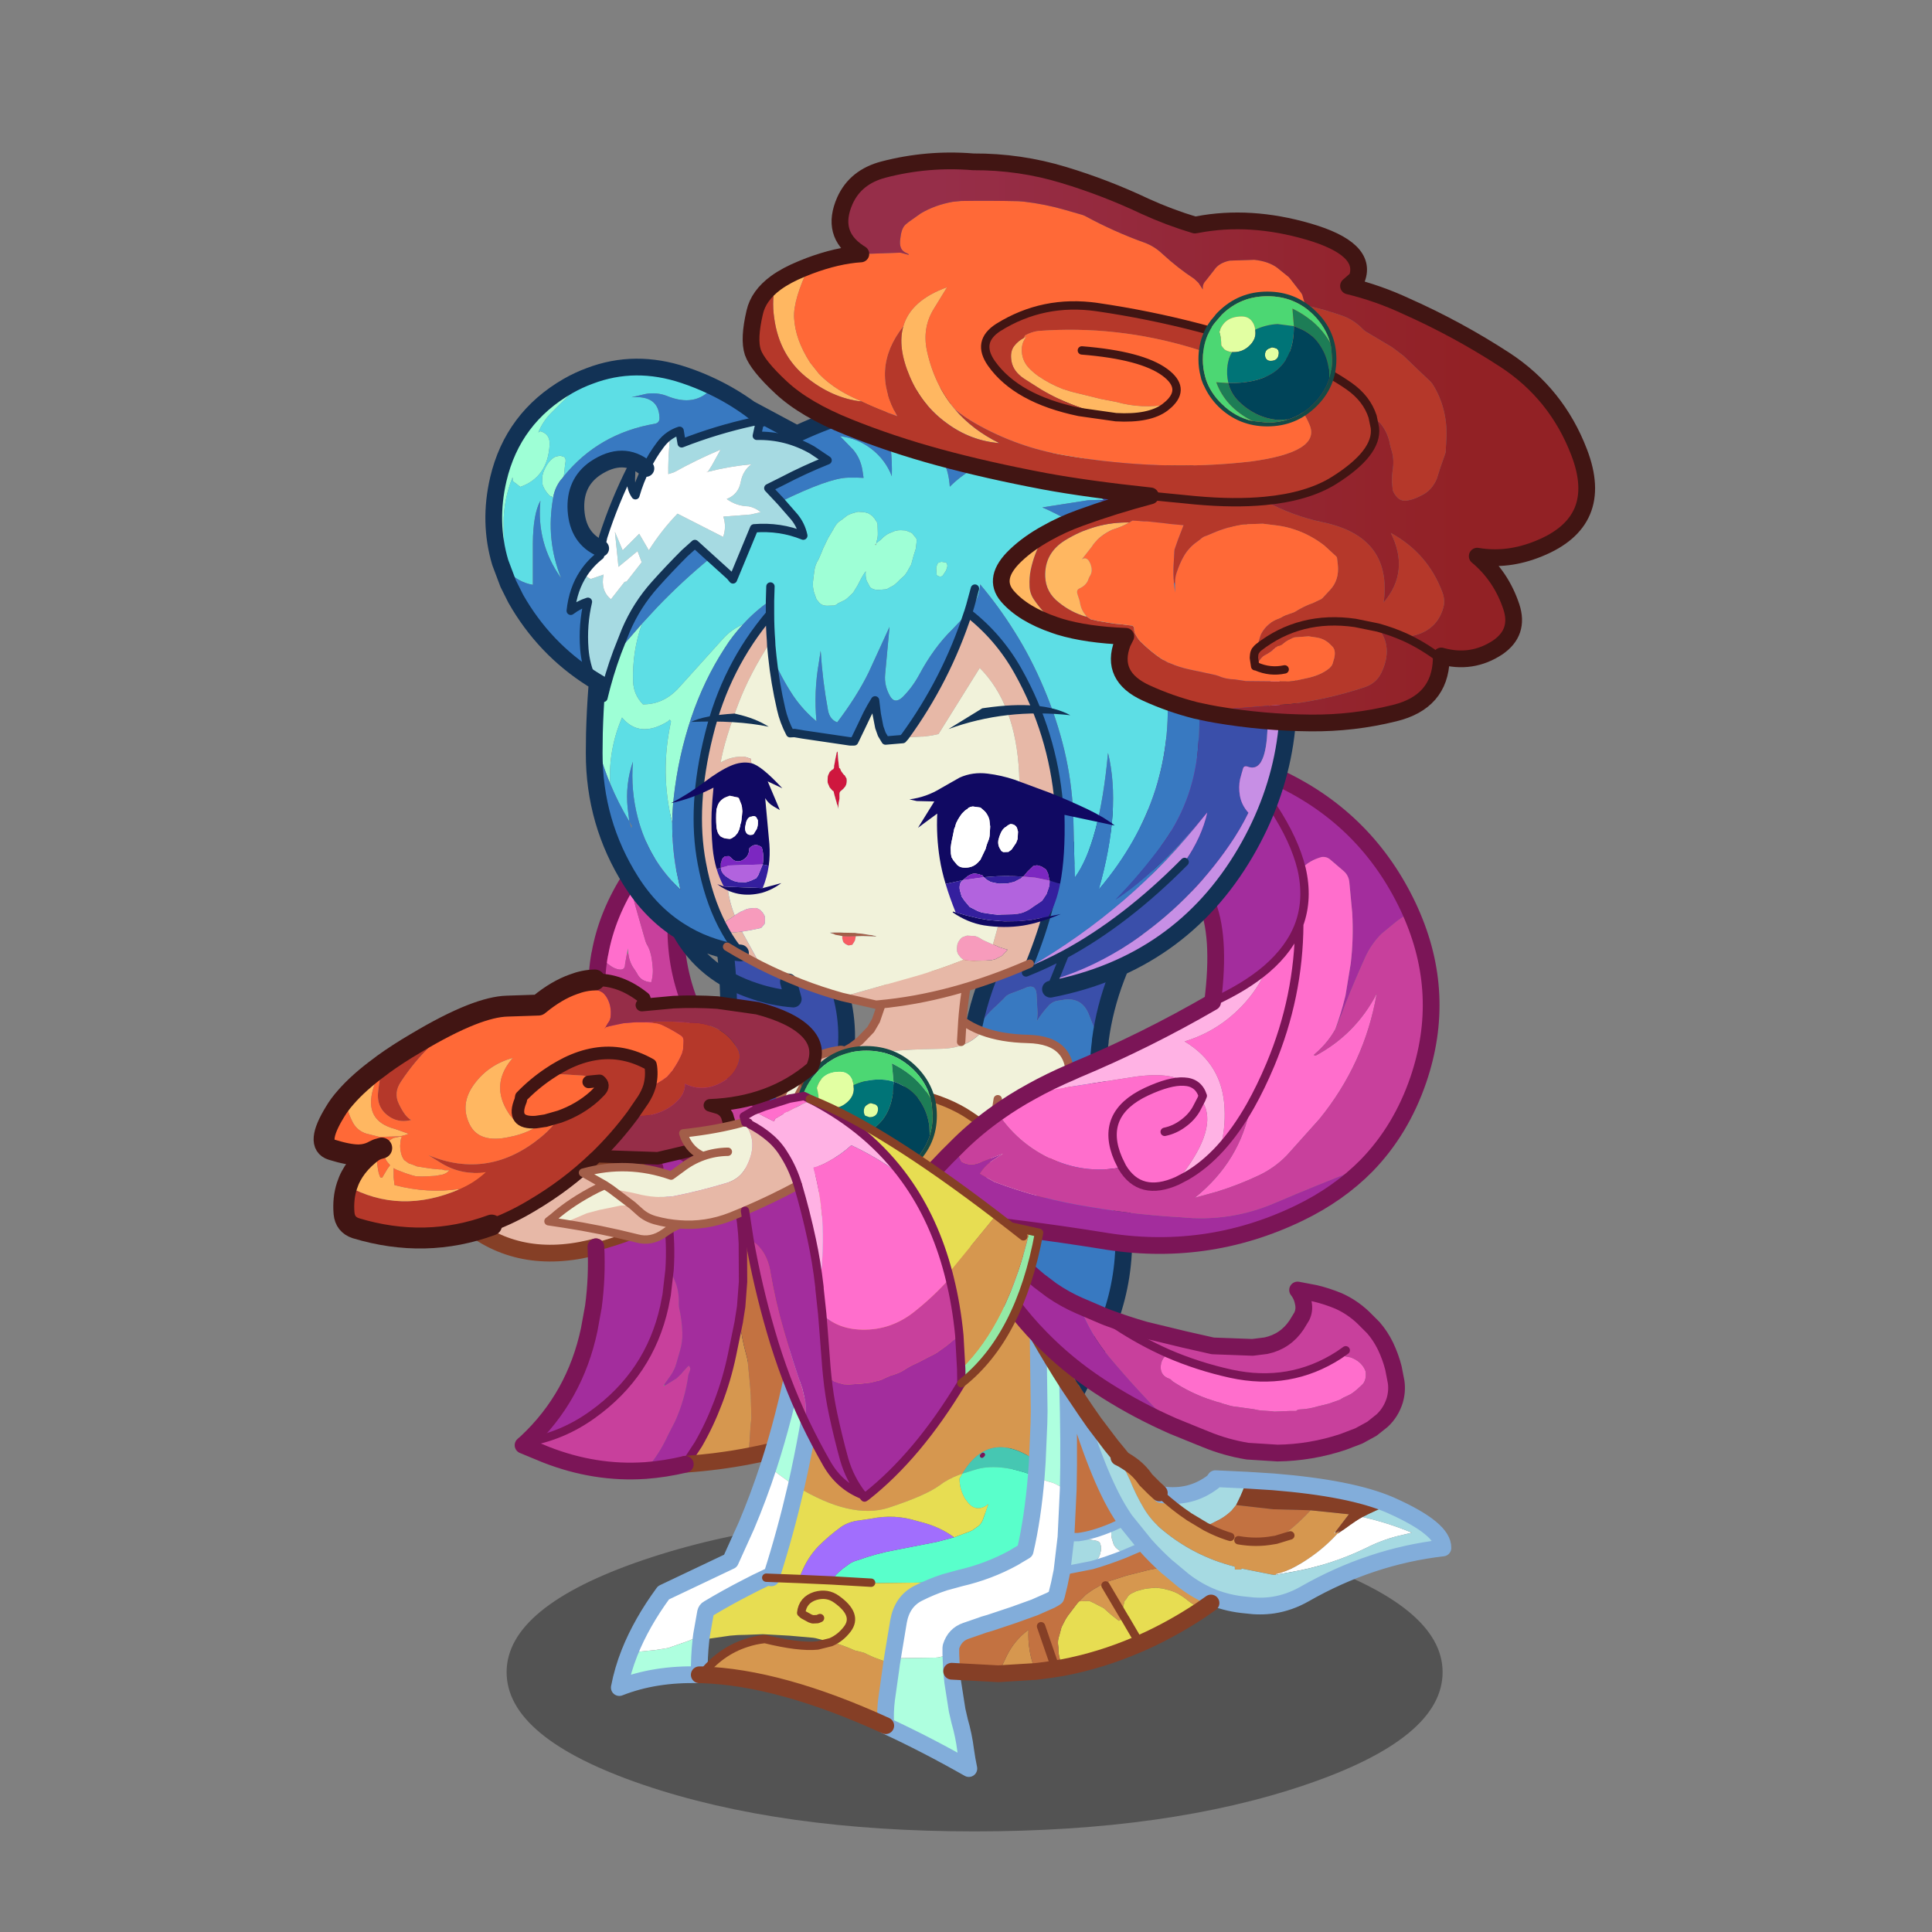 <svg xmlns:ffdec="https://www.free-decompiler.com/flash" xmlns:xlink="http://www.w3.org/1999/xlink" ffdec:objectType="frame" height="90" width="90" xmlns="http://www.w3.org/2000/svg"><rect width="100%" height="100%" fill="#808080" stroke="none"/><use ffdec:characterId="28" height="82.1" transform="translate(14.3 3.2)" width="59.95" xlink:href="#a"/><defs><g id="a" transform="translate(-14.3 -3.2)"><use ffdec:characterId="2" height="34.45" transform="translate(23.6 70.5) scale(.43)" width="101.4" xlink:href="#b"/><use ffdec:characterId="4" height="169.6" transform="translate(30.51 36.71) scale(.195)" width="130" xlink:href="#c"/><use ffdec:characterId="6" height="85.4" transform="translate(21.11 52.26) scale(.195)" width="106.35" xlink:href="#d"/><use ffdec:characterId="8" height="144.7" transform="translate(28.46 54.56) scale(.195)" width="200.75" xlink:href="#e"/><use ffdec:characterId="10" height="66.7" transform="translate(35.755 44.605) scale(.195)" width="73.25" xlink:href="#f"/><use ffdec:characterId="12" height="62.15" transform="translate(44.71 55.96) scale(.195)" width="106.35" xlink:href="#g"/><use ffdec:characterId="14" height="124.1" transform="translate(41.21 34.21) scale(.195)" width="132.55" xlink:href="#h"/><use ffdec:characterId="16" height="108.65" transform="translate(27.41 34.36) scale(.195)" width="65.15" xlink:href="#i"/><use ffdec:characterId="23" height="204.55" transform="translate(22.61 7.11) scale(.195)" width="265.1" xlink:href="#j"/><use ffdec:characterId="25" height="66.65" transform="translate(14.613 45.163) scale(.195)" width="121.4" xlink:href="#k"/><use ffdec:characterId="27" height="97.95" transform="translate(25.355 50.855) scale(.195)" width="119.2" xlink:href="#l"/></g><g id="q"><path d="M73.85 56.75q3.2-18 15.5-33.6Q99.6 10.2 113.5 1.6 116.55-.2 120 0l6 3.95q-10 19.1-17.75 39.2-2.85 7.45-3.85 15.05l-.1.05q-1.45-2.95-2.6-6.05-1.7-4.45-6.45-3.55l-.95.15q-1.35.2-2.25 1.2-1.6 1.75-2.8 3.65l.1-.95.05-.95-.25-4.6q-.2-2.25-2.3-1.55l-.8.35-3.3 1.25q-.45.2-.85.5l-.65.7L79.6 50q-1.55 1.3-2.95 3.1l-.8 1-2 2.65M11.6 3.8q9.15-1.85 18.25 0 5.8 21.1 12.2 42.05 3.2 10.45.55 21-5.2 21-11.75 41.5-6.5 20.3 3.15 39.2-13.1-10.75-18.4-26.8-7.7-23.3-2.5-47.55 3.7-17.05 1.9-34.45-1.7-16.4-13.85-28.35Q-.15 9.15 0 7.1q5.55-2.2 11.6-3.3" fill="#3a4faa" fill-rule="evenodd" transform="translate(2 2)"/><path d="m73.85 56.75 2-2.65.8-1q1.4-1.8 2.95-3.1l1.65-1.6.65-.7q.4-.3.85-.5l3.3-1.25.8-.35q2.1-.7 2.3 1.55l.25 4.6-.05.95-.1.95q1.2-1.9 2.8-3.65.9-1 2.25-1.2l.95-.15q4.75-.9 6.45 3.55 1.15 3.1 2.6 6.05l.1.2q-1.85 14.05 2.65 28.75 6.95 22.55-2.45 42.85-6.95 14.9-15 28.95-1.8 3.1-2.9 6.6l-2.8-12.55q-3.6-14.85-8.25-29.4-5.55-17.3-3.45-36.05.85-7.5.55-14.9-.25-6.7.65-13.1l.45-2.85" fill="#3879c1" fill-rule="evenodd" transform="translate(2 2)"/><path d="M106.4 60.2q1-7.6 3.85-15.05Q118 25.05 128 5.95L122 2q-3.45-.2-6.5 1.6-13.9 8.6-24.15 21.55-12.3 15.6-15.5 33.6l-.45 2.85q-.9 6.4-.65 13.1.3 7.4-.55 14.9-2.1 18.75 3.45 36.05 4.65 14.55 8.25 29.4l2.8 12.55q1.1-3.5 2.9-6.6 8.05-14.05 15-28.95 9.4-20.3 2.45-42.85-4.5-14.7-2.65-28.75v-.25M13.6 5.8q9.15-1.85 18.25 0 5.8 21.1 12.2 42.05 3.2 10.45.55 21-5.2 21-11.75 41.5-6.5 20.3 3.15 39.2-13.1-10.75-18.4-26.8-7.7-23.3-2.5-47.55 3.7-17.05 1.9-34.45-1.7-16.4-13.85-28.35Q1.85 11.15 2 9.1q5.55-2.2 11.6-3.3z" fill="none" stroke="#123255" stroke-linecap="round" stroke-linejoin="round" stroke-width="4"/></g><g id="r"><path d="M43.85 81.3q-11.95.8-23.7-3.8l-5.45-2.25.8-.7Q24 73.15 31.2 68q13.7-9.75 17.25-25.85l.55-2.8.7-6.05.85 1.7.25.6q1.25 2.7 1.1 5.95l.05.6.05.35q.65 2.85.75 5.9.05 2.35-.6 4.4l-.8 2.8q-.45 1.7-1.5 3.15l-1.4 1.95-.25.5.4-.2 2.75-1.7 1.15-1.1.4-.5 1.35-1.45q.7.55.15 1.6l-.2.55q-.8 5.85-3.2 11.2l-1.35 2.6-.45.9q-1.95 4.3-5.3 8.15l-.05.05" fill="#c8409c" fill-rule="evenodd" transform="translate(2 2)"/><path d="m40.9 7.9.9-3.15 2.85-.8q3.9-1.1 8.05-1.4 4.95-.3 9.8.85l1.4 4.85.5 1.9 1.7 7.5q.9 4.6 1.1 9.3l.05 9.25-.45 5.95-.5 3.15-.05.4-1.65 8.05Q63.4 59.5 61.3 65q-2 5.3-4.7 10l-3.15 4.8q-4.8 1.15-9.55 1.5v-.05q3.35-3.85 5.3-8.15l.45-.9L51 69.6q2.4-5.35 3.2-11.2l.2-.55q.55-1.05-.15-1.6L52.9 57.7l-.4.5-1.15 1.1L48.6 61l-.15-.3 1.4-1.95q1.05-1.45 1.5-3.15l.8-2.8q.65-2.05.6-4.4-.1-3.05-.75-5.9l-.05-.35-.05-.6q.15-3.25-1.1-5.95l-.25-.6-.85-1.7q.4-6.15-.4-12.15.8 6 .4 12.15l-.7 6.05-.55 2.8Q44.9 58.25 31.2 68q-7.2 5.15-15.7 6.55 11.6-10.85 15-26.9l1-5.5q.95-7.1.6-14.3 9.15-2.35 17.2-6.7-.9-6.15-3.1-12.1-2.65-.8-5.3-1.15M44.55 5l1.65 4.05L44.55 5" fill="#a32d9d" fill-rule="evenodd" transform="translate(2 2)"/><path d="M68.55 77.85q-7.25 1.4-15.1 1.95L56.6 75q2.7-4.7 4.7-10 2.1-5.5 3.3-11.25l1.65-8.05.6 2.7q.5 2.85 1.3 5.7l.2.9.6 6.25.15 2.15.15 5.35-.1.9-.1.95-.2 3.15-.15 2.15-.15 1.95" fill="#d6974f" fill-rule="evenodd" transform="translate(2 2)"/><path d="m62.5 3.4 23-3.4q19.3 29.55 16.5 65.3-14.7 9-33.45 12.55l.15-1.95.15-2.15.2-3.15.1-.95.1-.9-.15-5.35-.15-2.15-.6-6.25-.2-.9q-.8-2.85-1.3-5.7l-.6-2.7.05-.4.5-3.15.45-5.95-.05-9.25q-.2-4.7-1.1-9.3l-1.7-7.5-.5-1.9-1.4-4.85" fill="#c37241" fill-rule="evenodd" transform="translate(2 2)"/><path d="m32.1 27.85-1.4.35q-18.1 4.25-30.6-7-.7-7.5 5.05-10Q8.4 9.85 15.2 14.4q13.2-8.15 25.7-6.5 2.65.35 5.3 1.15 2.2 5.95 3.1 12.1-8.05 4.35-17.2 6.7" fill="#e7b8a7" fill-rule="evenodd" transform="translate(2 2)"/><path d="M34.1 29.85q9.15-2.35 17.2-6.7" fill="none" stroke="#853f26" stroke-linecap="round" stroke-linejoin="round" stroke-width="2"/><path d="M51.3 23.15q-.9-6.15-3.1-12.1M68.25 47.7l.05-.4.5-3.15.45-5.95-.05-9.25q-.2-4.7-1.1-9.3l-1.7-7.5-.5-1.9-1.4-4.85M51.7 35.3l-.7 6.05-.55 2.8Q46.9 60.25 33.2 70q-7.2 5.15-15.7 6.55m33.8-53.4q.8 6 .4 12.15m3.75 46.5L58.6 77q2.7-4.7 4.7-10 2.1-5.5 3.3-11.25l1.65-8.05" fill="none" stroke="#7b1557" stroke-linecap="round" stroke-linejoin="round" stroke-width="2"/><path d="m34.1 29.85-1.4.35q-18.1 4.25-30.6-7-.7-7.5 5.05-10 3.25-1.35 10.05 3.2 13.2-8.15 25.7-6.5 2.65.35 5.3 1.15M64.5 5.4l23-3.4q19.3 29.55 16.5 65.3-14.7 9-33.45 12.55-7.25 1.4-15.1 1.95" fill="none" stroke="#853f26" stroke-linecap="round" stroke-linejoin="round" stroke-width="4"/><path d="m42.9 9.9.9-3.15 2.85-.8q3.9-1.1 8.05-1.4 4.95-.3 9.8.85m-9.05 76.4q-4.8 1.15-9.55 1.5h-.05q-11.95.8-23.7-3.8l-5.45-2.25.8-.7q11.6-10.85 15-26.9l1-5.5q.95-7.1.6-14.3m14.1-18.8L46.55 7" fill="none" stroke="#7b1557" stroke-linecap="round" stroke-linejoin="round" stroke-width="4"/></g><g id="s"><path d="m50.9 0-.2 6.25-.55 9.9q-2 31.15-7.9 57.1l-1.3-.8-.4-.25-2.5-1.8-1.1-.85-.55-.45-.75-.6q7.7-23.65 10.25-52.35l.75-9.9L46.9 0h4m48.95 67.35.4-9.25.05-2.8-.25-18.2q3.55 6.2 7.05 11.65.4 14.45.15 25.15-1.35-.25-2.4-.85-1.1-.65-2.5-.95l-1.3-.45-1.45-.7.25-3.55v-.05m-20.45 50.1.25 2.6 1.05 6.7.6 2.6q1 3.45 1.45 7.05.3 2.15.75 4.3-10.4-5.9-19.85-10.25-.2-3.15.2-6.3l1-7.1.2-1.5.2-1.2h.25l10.1-.15.6-.05 2.6-.65.4-.15.15 3.7.05.4m-60.3.85Q8.5 118 0 121.35q.8-4.2 2.45-8.35l1-.1 3.5-.35 1.55-.15 3.15-.5 4.45-1.55.55-.2q.95-.45 1.95-.8 1.05-.35 1-.5l.05-.1-.15 1.2q-.45 4.1-.4 8.35" fill="#aeffdf" fill-rule="evenodd" transform="translate(2 2)"/><path d="M42.25 73.25q5.9-25.95 7.9-57.1l.55-9.9.2-6.25h30.4l2.9 6.25q8.1 17.3 15.85 30.85l.25 18.2-.05 2.8-.4 9.25h-.05q-11.35-8.05-17.85 2.9l-.6.2q-2.9 1.1-4.85 2.6-3.35 2.45-12.2 5.35-8.9 2.85-22.05-5.15m78-6.45 1.35.85q2.55 1.65 4.15 4.05l2 2 .55.5.7.65.4.4q3.3 3 6.6 5.2l.05.05 4 2.4.3.15q2.4 1.25 4.8 2.05l.8.25 1.1.3.85.5q4.25.75 8.3 0l.65-.1q4.05-2.5 8.3-7.05l9.15.95-3.1 4.05-.45.55.25-.1 1.15-.55-.6.7q-4.3 4.7-9.95 7.8-2.35 1.3-4.8 1.85l.05.15-.3.05-.35-.05-.35-.05-7.25-1.45v.25h-1.55v-.65l-.25-.1q-9.35-2.4-16.85-8.55-2.8-2.25-4.6-5.25-2-3.35-3.4-6.9l-2.6-5.35.9.45m21.65 33.05-.55 1.3-2.65 1.85q-.45-.85-1.3-1.3l-.55-.4-.45-.3-1.15-.9-.35-.25-.5-.35-.65-.4-.3-.2q-1.4-.7-2.85-1l-.75-.2-1.65-.2-1.7.15-.45.05-.6.1-1.9.5-.4.2q-.15.1-.35.15-.55.25-.95.55l-.2.2-.2.25-.15.25-.25.4q-.5.4-.5 1.05l-.05.15-.15.65.1.4.05.2.05.25.2 1.2.1.35.05.3v.1l-.2-.3-1.35.75-1.55-1.2-.6-.5-1.45-1.3-.35-.2-.6-.3-.6-.3-.35-.2-.3-.15-1.05-.5-.35-.1-2.3.1.15-.15.3-.3.3-.3.85-.85 1.55-1.1.5-.3q1.15-.7 2.4-1.3l.95-.45.45-.15 1.7-.55.45-.15 1.7-.55 1.8-.45 3.55-.9 2.05-.4 2.4-.15.05-.05.1.05 3.65 3.05q3.35 2.6 7.15 4.1M99.5 117.5l-8.95.55.45-1 1.55-3.25q1.85-3.8 5.2-6.25-.25 5.05 1.55 9.5l.2.45m-35.85 12.95Q38.4 118.9 19.7 118.3q4.4-5.6 10.65-7.6 2.1-.7 4.4-.95 8.15 2 12.6 1.55l3.2-.8 1.75.45.6.2q2 .7 3.4 1.35l1.65.4.65.2.7.35 1.55.7 2.45.9.65.2 1.1.3-.2 1.5-1 7.1q-.4 3.15-.2 6.3M160.3 85l-3.45 1.05L160.3 85m-44.15 11.95 4.55 7.7-4.55-7.7" fill="#d6974f" fill-rule="evenodd" transform="translate(2 2)"/><path d="M81.95 70.25q6.5-10.95 17.85-2.9l.05.05-.25 3.55q-8.4-3.3-14.1-1.8l-3.55 1.1" fill="#46c7b2" fill-rule="evenodd" transform="translate(2 2)"/><path d="m80 85.45 3.75-1.4.55-.25 1-.7q1.1-.65 1.55-1.85l1.3-3.7q-2.7 2.05-4.75-.25l-.8-1.05q-.85-1.4-1.2-3.15l-.1-.95-.05-.7.7-1.2 3.55-1.1q5.7-1.5 14.1 1.8-.85 10.1-2.65 17.75l-.4.25-1.45.85-.9.55q-5.9 3.25-12.8 4.85l-3.65 1-16 .2-1.6-.1-9.5-.55q1.15-1.55 2.8-2.85l1.65-1.2q.9-.55 1.95-.8 4.4-1.6 9.1-2.45l9.7-1.9 4.15-1.1" fill="#59ffcb" fill-rule="evenodd" transform="translate(2 2)"/><path d="m42.85 95.4.7-1.6q1.5-3.6 4-6.2 2.55-2.55 5.45-4.65 1.45-1 3.4-1.4l3.75-.55q5.6-1.15 10.95.55l1.7.45q3.95 1.1 7.2 3.45l-4.15 1.1-9.7 1.9q-4.7.85-9.1 2.45-1.05.25-1.95.8l-1.65 1.2q-1.65 1.3-2.8 2.85l-7.8-.35" fill="#a16efd" fill-rule="evenodd" transform="translate(2 2)"/><path d="M42.25 73.25q13.15 8 22.05 5.15 8.85-2.9 12.2-5.35 1.95-1.5 4.85-2.6l.6-.2-.7 1.2.05.7.1.95q.35 1.75 1.2 3.15l.8 1.05q2.05 2.3 4.75.25l-1.3 3.7q-.45 1.2-1.55 1.85l-1 .7-.55.25-3.75 1.4Q76.75 83.1 72.8 82l-1.7-.45q-5.35-1.7-10.95-.55l-3.75.55q-1.95.4-3.4 1.4-2.9 2.1-5.45 4.65-2.5 2.6-4 6.2l-.7 1.6-6.55-.25 6.55.25 7.8.35 9.5.55 1.6.1 16-.2q-3.25 1.05-6.4 2.65-3.8 1.95-4.65 6.7l-1.45 8.75v.05l-.2 1.2-1.1-.3-.65-.2-2.45-.9-1.55-.7-.7-.35-.65-.2-1.65-.4q-1.4-.65-3.4-1.35l-.6-.2-1.75-.45-3.65-.95-.6-.1-5.7-.5-6.3-.35-3.95.15-2 .05-1.9.15-6.95 1 .15-1.2.95-5.35q.15-.65.65-.9 4.5-2.7 9.1-5.05 2.35-1.25 4.75-2.35l1.2.05.15-.7q3.25-10.15 5.8-21.2M138.7 103q-5.85 3.85-11.95 6.75l-2.4 1.1-.5.2q-8.8 3.8-18 5.55v-.05l-.4-1.1-.15-.75-.1-.35q-.3-1.05-.3-2.15v-.35l-.1-.95q-.05-1 .25-1.8l.1-.35.45-1.7.15-.35.85-1.65.55-.85 2.2-2.9.35-.4.15-.15 2.3-.1.35.1 1.05.5.3.15.35.2.6.3.6.3.35.2 1.45 1.3.6.5 1.55 1.2 1.35-.75.2.3v-.1l-.05-.3-.1-.35-.2-1.2-.05-.25-.05-.2-.1-.4.15-.65.05-.15q0-.65.5-1.05l.25-.4.15-.25.2-.25.2-.2q.4-.3.95-.55.2-.05.35-.15l.4-.2 1.9-.5.6-.1.45-.05 1.7-.15 1.65.2.75.2q1.45.3 2.85 1l.3.2.65.4.5.35.35.25 1.15.9.45.3.55.4q.85.45 1.3 1.3m-14.35 7.85-3.45-5.9 3.45 5.9m-76.4-6.1-.6.25-1.15.05-.6-.2-1.65-.9-.5-.45q.35-3.1 3.4-4.05 2.85-.8 5.05.8 5.2 3.7 2.55 7.15-1.6 2.1-3.9 3.1 2.3-1 3.9-3.1 2.65-3.45-2.55-7.15-2.2-1.6-5.05-.8-3.05.95-3.4 4.05l.5.45 1.65.9.6.2 1.15-.05.6-.25" fill="#e7dd52" fill-rule="evenodd" transform="translate(2 2)"/><path d="m35.65 68.5.75.6.55.45 1.1.85 2.5 1.8.4.25 1.3.8q-2.55 11.05-5.8 21.2l-1.35.65q-2.4 1.1-4.75 2.35-4.6 2.35-9.1 5.05-.5.25-.65.9l-.95 5.35-.05.1q.05.15-1 .5-1 .35-1.95.8l-.55.2-4.45 1.55-3.15.5-1.55.15-3.5.35-1 .1q2.85-7.15 8.1-14.3l16-7.6 3.8-8.4q2.9-6.85 5.3-14.2m121.2 25.9-.05-.15q2.45-.55 4.8-1.85 5.65-3.1 9.95-7.8l1.65-1.1q3-2.2 4.35-2.9 6 1.35 11.8 3.75l-2.1.5q-4.5.95-8.85 3.15-8.45 4.1-17.6 5.7l-3.95.7M171 84.45l-.25.1.45-.55-.2.45m-71.4-13.5 1.45.7 1.3.45q1.4.3 2.5.95 1.05.6 2.4.85l-.55 11.55-.95 8.05-.65 3.15-.65 2.65-.15.45-.35.25-.9.5-3.85 1.7-5 1.8-5.7 1.9q-1.35.35-2.65.85l-3.05 1.05q-2.65.9-3.55 3.75l-.05.35v1.45l-.4.15-2.6.65-.6.05-10.1.15-.25-.05 1.45-8.75q.85-4.75 4.65-6.7 3.15-1.6 6.4-2.65l3.65-1q6.9-1.6 12.8-4.85l.9-.55 1.45-.85.4-.25q1.8-7.65 2.65-17.75" fill="#fff" fill-rule="evenodd" transform="translate(2 2)"/><path d="M129.4 75.25q7.05 1.1 12.5-3.1l.5-.7 7.45.35q-.8 2.55-2 4.95l-.5 1-1.1 1.35q-1.25 1.2-2.75 2.05l-3.45 1.75-4-2.4v-.05H136q-3.3-2.2-6.6-5.2m54.65 2.45.45.2q12.4 5.55 12.25 10.1-17.3 2-33.05 11-3.6 2.05-7.5 2.65-3.1.45-6.4 0-4.15-.35-7.9-1.8-3.8-1.5-7.15-4.1l-3.65-3.05-.1-.05q-2.85-2.55-5.35-5.35l-5.15 2.2-.45-.35-.7-.65-.25-.15-.35-.3-.2-.2-.45-.65-.05-.2-.3-.95q-.3-.85-.2-1.95l.15-1.05 3.3-1.5-.3-.4-.85-1.3q-5.7-8.95-11.65-29.45l3.3 4.9 1.95 2.8 4.05 5.35 2.75 3.35-.9-.45 2.6 5.35q1.4 3.55 3.4 6.9 1.8 3 4.6 5.25 7.5 6.15 16.85 8.55l.25.1v.65h1.55v-.25l7.25 1.45.35.05.35.05.3-.05 3.95-.7q9.15-1.6 17.6-5.7 4.35-2.2 8.85-3.15l2.1-.5q-5.8-2.4-11.8-3.75 3.2-1.65 6.5-2.9m-58.4 9.6L121 81.55l4.65 5.75.65-.3-.65.3m-15.95-1.9v.25l.05.1.25.05 1.9.1.5.1.25.05.95.15.25.05.2.05.15.05.25.1.3.25.1.2.1.2v.1l.1.4.05.2-.05.9-.1.3q-.15 1.05-.85 1.85l-.4.45-.8.8-7.15 1.4.95-8.05 3-.05" fill="#a6dae2" fill-rule="evenodd" transform="translate(2 2)"/><path d="m112.9 92.1.8-.8.4-.45q.7-.8.85-1.85l.1-.3.05-.9-.05-.2-.1-.4v-.1l-.1-.2-.1-.2-.3-.25-.25-.1-.15-.05-.2-.05-.25-.05-.95-.15-.25-.05-.5-.1-1.9-.1-.25-.05-.05-.1v-.25q3.5-.45 8-2.35l-.15 1.05q-.1 1.1.2 1.95l.3.95.05.2.45.65.2.2.35.3.25.15.7.65.45.35q-4.1 1.6-7.6 2.6" fill="#fefeff" fill-rule="evenodd" transform="translate(2 2)"/><path d="m105.85 116.6-1.6.25-1.3.2-2.2.3-1.25.15-.2-.45q-1.8-4.45-1.55-9.5-3.35 2.45-5.2 6.25L91 117.05l-.45 1-11.15-.6-.05-.4-.15-3.7v-1.45l.05-.35q.9-2.85 3.55-3.75l3.05-1.05q1.3-.5 2.65-.85l5.7-1.9 5-1.8 3.85-1.7.9-.5.35-.25.15-.45.65-2.65.65-3.15 7.15-1.4q3.5-1 7.6-2.6l5.15-2.2q2.5 2.8 5.35 5.35l-.05.05-2.4.15-2.05.4-3.55.9-1.8.45-1.7.55-.45.15-1.7.55-.45.15-.95.45q-1.25.6-2.4 1.3l-.5.3-1.55 1.1-.85.85-.3.3-.3.3-.15.15-.15.15-.35.4-2.2 2.9-.55.85-.85 1.65-.15.35-.45 1.7-.1.35q-.3.8-.25 1.8l.1.95v.35q0 1.1.3 2.15l.1.35.15.75.4 1.1v.05m59.3-37.6q-4.25 4.55-8.3 7.05l-.65.1q-4.05.75-8.3 0l-.85-.5-1.1-.3-.8-.25q-2.4-.8-4.8-2.05l-.3-.15 3.45-1.75q1.5-.85 2.75-2.05l1.1-1.35 8.85 1 5.75.15 3.2.1M108.2 50.4q5.95 20.5 11.65 29.45l.85 1.3.3.4-3.3 1.5q-4.5 1.9-8 2.35l-3 .05.55-11.55q.25-10.7-.15-25.15l1.1 1.65m-3.95 66.45-3.5-10.15 3.5 10.15" fill="#c37241" fill-rule="evenodd" transform="translate(2 2)"/><path d="m149.85 71.8 6.35.4q18.55 1.5 27.85 5.5-3.3 1.25-6.5 2.9-1.35.7-4.35 2.9l-1.65 1.1.6-.7-1.15.55.2-.45 3.1-4.05-9.15-.95-3.2-.1-5.75-.15-8.85-1 .5-1q1.2-2.4 2-4.95" fill="#853f26" fill-rule="evenodd" transform="translate(2 2)"/><path d="m52.9 2-.2 6.25-.55 9.9q-2 31.15-7.9 57.1-2.55 11.05-5.8 21.2l-.15.7m63.55-27.8.4-9.25.05-2.8-.25-18.2M48.9 2l-.25 6.25-.75 9.9q-2.55 28.7-10.25 52.35-2.4 7.35-5.3 14.2l-3.8 8.4-16 7.6q-5.25 7.15-8.1 14.3-1.65 4.15-2.45 8.35 8.5-3.35 19.1-3.05-.05-4.25.4-8.35l.15-1.2.95-5.35q.15-.65.65-.9 4.5-2.7 9.1-5.05 2.35-1.25 4.75-2.35l1.35-.65m63.15-23.5.25-3.55v-.05m29.55 7.9q7.05 1.1 12.5-3.1l.5-.7 7.45.35 6.35.4q18.55 1.5 27.85 5.5l.45.2q12.4 5.55 12.25 10.1-17.3 2-33.05 11-3.6 2.05-7.5 2.65-3.1.45-6.4 0-4.15-.35-7.9-1.8-3.8-1.5-7.15-4.1l-3.65-3.05-.1-.05q-2.85-2.55-5.35-5.35L123 83.55l-.3-.4-.85-1.3q-5.7-8.95-11.65-29.45m-28.8 67.05.25 2.6 1.05 6.7.6 2.6q1 3.45 1.45 7.05.3 2.15.75 4.3-10.4-5.9-19.85-10.25-.2-3.15.2-6.3l1-7.1.2-1.5.2-1.2v-.05l1.45-8.75q.85-4.75 4.65-6.7 3.15-1.6 6.4-2.65l3.65-1q6.9-1.6 12.8-4.85l.9-.55 1.45-.85.4-.25q1.8-7.65 2.65-17.75m7.65 2.95q.25-10.7-.15-25.15m-.4 36.7-.95 8.05-.65 3.15-.65 2.65-.15.45-.35.25-.9.5-3.85 1.7-5 1.8-5.7 1.9q-1.35.35-2.65.85l-3.05 1.05q-2.65.9-3.55 3.75l-.05.35v1.45l.15 3.7.05.4m27.85-43.55-.55 11.55" fill="none" stroke="#82adda" stroke-linecap="round" stroke-linejoin="round" stroke-width="4"/><path d="M102.05 39.1Q94.3 25.55 86.2 8.25L83.3 2H48.9m73.35 66.8 1.35.85q2.55 1.65 4.15 4.05l2 2 .55.5.7.65m12.35 26.3L140.7 105q-5.85 3.85-11.95 6.75l-2.4 1.1-.5.2q-8.8 3.8-18 5.55l-1.6.25-1.3.2-2.2.3-1.25.15-8.95.55-11.15-.6m-15.75 13Q40.4 120.9 21.7 120.3h-.6m89.1-67.9 3.3 4.9 1.95 2.8 4.05 5.35 2.75 3.35-.9-.45m-19.3-29.25q3.55 6.2 7.05 11.65l1.1 1.65" fill="none" stroke="#853f26" stroke-linecap="round" stroke-linejoin="round" stroke-width="4"/><path d="m38.3 97.15 6.55.25 7.8.35 9.5.55M131 76.85l.4.4q3.3 3 6.6 5.2l.05.05 4 2.4.3.15q2.4 1.25 4.8 2.05l.8.25m10.9.7L162.3 87m-12.4 1.15q4.25.75 8.3 0l.65-.1m-36.15 18.6-4.55-7.7m-15.4 9.75 3.5 10.15m16.45-12.2.2.3 3.45 5.9m-73.8-.35q2.3-1 3.9-3.1 2.65-3.45-2.55-7.15-2.2-1.6-5.05-.8-3.05.95-3.4 4.05l.5.45 1.65.9.6.2 1.15-.05.6-.25M21.7 120.3q4.4-5.6 10.65-7.6 2.1-.7 4.4-.95 8.15 2 12.6 1.55l3.2-.8M37.1 97.1l1.2.05" fill="none" stroke="#853f26" stroke-linecap="round" stroke-linejoin="round" stroke-width="2"/><path d="m127.65 89.3.65-.3m-13.4 5.1q3.5-1 7.6-2.6l5.15-2.2m-7.95-4.25q-4.5 1.9-8 2.35l-3 .05m-.95 8.05 7.15-1.4m4.8-9.05 3.3-1.5" fill="none" stroke="#82adda" stroke-linecap="round" stroke-linejoin="round" stroke-width="2"/></g><g id="t"><path d="m17.55 21.25 1.5-.85 2-1.5 2.6-2.7 1.25-2.15 1.25-3.65.35-2.15.15-5.3L47.7 0l-.2.9q-1.45 6.45-1.95 13.2 2.05 1.5 4.75 2.5-3.45 4.05-9.75 4.2l-4.15.1q-11.15.3-21.8 2.7-5.85 1.35-10.45 4.8 3.8-5.9 11.2-7.15 1.2.35 2.2 0m28-7.15-.3 5.05.3-5.05" fill="#e7b8a7" fill-rule="evenodd" transform="translate(1 1)"/><path d="M50.3 16.6q4.55 1.7 10.85 1.85 11.25.25 9.95 10.85-1.3 10.55-4.15 19.45-2.4 7.4-5.9 15.95L47.4 63.3l3.35-13.65 2.05-9.2-5.35-3.65q-5.2-3.55-13.1-5.4-7.95-1.9-15.9-2.15-5.3-.4-10.55-.1-2.75 4.6-4.15 9.85-2.7 9.85.05 19.55H1.15q.2-1.85-.4-5.1Q-1.1 43.2 1.6 34q.75-2.5 1.85-4.5l.7-1.1q4.6-3.45 10.45-4.8 10.65-2.4 21.8-2.7l4.15-.1q6.3-.15 9.75-4.2M54 32.85l-1.2 7.6 1.2-7.6" fill="#f1f2da" fill-rule="evenodd" transform="translate(1 1)"/><path d="M47.4 63.3 3.9 58.85l-.1-.3Q1.05 48.85 3.75 39q1.4-5.25 4.15-9.85 5.25-.3 10.55.1 7.95.25 15.9 2.15 7.9 1.85 13.1 5.4l5.35 3.65-2.05 9.2L47.4 63.3" fill="#d6974f" fill-rule="evenodd" transform="translate(1 1)"/><path d="m18.55 22.25 1.5-.85 2-1.5 2.6-2.7 1.25-2.15 1.25-3.65.35-2.15.15-5.3L48.7 1l-.2.9q-1.45 6.45-1.95 13.2 2.05 1.5 4.75 2.5 4.55 1.7 10.85 1.85 11.25.25 9.95 10.85-1.3 10.55-4.15 19.45-2.4 7.4-5.9 15.95L48.4 64.3 4.9 59.85l-.1-.3H2.15q.2-1.85-.4-5.1Q-.1 44.2 2.6 35q.75-2.5 1.85-4.5l.7-1.1q3.8-5.9 11.2-7.15l1.15-.2 1.05.2q-1 .35-2.2 0m37.45 19.2 1.2-7.6M4.8 59.55Q2.05 49.85 4.75 40q1.4-5.25 4.15-9.85m37.35-10 .3-5.05m7.25 26.35-2.05 9.2L48.4 64.3" fill="none" stroke="#a25e49" stroke-linecap="round" stroke-linejoin="round" stroke-width="2"/><path d="M8.9 30.15q5.25-.3 10.55.1 7.95.25 15.9 2.15 7.9 1.85 13.1 5.4l5.35 3.65" fill="none" stroke="#853f26" stroke-linecap="round" stroke-linejoin="round" stroke-width="2"/><path d="M39.45 36.75q0 6.85-4.95 11.65-4.95 4.85-11.95 4.85-7 0-11.95-4.85-2.3-2.25-3.55-4.95l-.15-.3v-.05l-.3-.65-.3-.85h.05l-.05-.05-.1-.5q-.55-2.05-.55-4.3 0-3.45 1.25-6.35.55-1.4 1.4-2.65l.3-.4h-.05l.9-1.1L10.6 25q4.95-4.85 11.95-4.85 7 0 11.95 4.85 4.95 4.9 4.95 11.75m-1.7 4.8q.7-2.25.7-4.75l-.25-3-.2-1q-1.05-3.95-4.15-7-4.7-4.55-11.25-4.55T11.35 25.8L9.7 27.7l-.45.65-.2.25Q6.7 32.2 6.7 36.8q0 2.1.5 4l.05.25.25.7q1.1 3.3 3.85 6 3.3 3.2 7.45 4.15l3.8.4q2.65 0 5-.75l.2-.05q3.35-1.1 6.05-3.75 2.8-2.75 3.9-6.2" fill="#154a47" fill-rule="evenodd" transform="translate(1 1)"/><path d="M38 32.8q-3.1-5.5-9.3-8.5l.4 4.35q-1.9-.6-4.05-.5-2.9.15-5.5 1.35-.15-1.15-.7-1.95-.9-1.25-2.55-1.25-4.35 0-5.5 3.8h-.05l.1.25q.4 1.4.4 2.95l.1.2.6.8q.7.6 1.95.7-.9 1.45-1.15 3.2-.3 2.25.2 4.4L10 42.45q2.2 6.05 8.8 9.45-4.15-.95-7.45-4.15-2.75-2.7-3.85-6l-.25-.7-.05-.25q-.5-1.9-.5-4 0-4.6 2.35-8.2l.2-.25.45-.65 1.65-1.9q4.7-4.55 11.25-4.55t11.25 4.55q3.1 3.05 4.15 7" fill="#4cd773" fill-rule="evenodd" transform="translate(1 1)"/><path d="m37.75 41.55-.1-2.15q-.35-3.25-2.1-5.95-1.7-2.65-4.55-4-.95-.55-1.9-.8l-.4-4.35q6.2 3 9.3 8.5l.2 1 .25 3q0 2.5-.7 4.75m-10.15 10q-2.35.75-5 .75l-3.8-.4q-6.6-3.4-8.8-9.45l2.95.15.05.25q.65 2.45 2.5 4.25 1.9 1.85 4.25 3.05 2.5 1.25 5.3 1.5l2.55-.1" fill="#1d7d56" fill-rule="evenodd" transform="translate(1 1)"/><path d="M29.1 28.65q.95.25 1.9.8 2.85 1.35 4.55 4 1.75 2.7 2.1 5.95l.1 2.15q-1.1 3.45-3.9 6.2-2.7 2.65-6.05 3.75l-.2.05-2.55.1q-2.8-.25-5.3-1.5-2.35-1.2-4.25-3.05-1.85-1.8-2.5-4.25l-.05-.25q16.2.2 16.15-13.95" fill="#004459" fill-rule="evenodd" transform="translate(1 1)"/><path d="m19.55 29.5.05.85q0 1.85-1.6 3.25T14.35 35h-.45q-1.25-.1-1.95-.7l-.6-.8-.1-.2q0-1.55-.4-2.95l-.05-.25q1.15-3.8 5.5-3.8 1.65 0 2.55 1.25.55.8.7 1.95m3.15 4.75 1-.45 1.05.3q.65.35.65 1.05 0 .9-.5 1.45-.55.55-1.55.55l-1-.35q-.35-.4-.35-1.1 0-.8.45-1.25l.25-.2" fill="#e2ffa2" fill-rule="evenodd" transform="translate(1 1)"/><path d="M19.55 29.5q2.6-1.2 5.5-1.35 2.15-.1 4.05.5.05 14.15-16.15 13.95-.5-2.15-.2-4.4.25-1.75 1.15-3.2h.45q2.05 0 3.65-1.4t1.6-3.25l-.05-.85m4.15 4.3h-.05q-.4 0-.95.45l-.25.2Q22 34.9 22 35.7q0 .7.35 1.1l1 .35q1 0 1.55-.55.5-.55.5-1.45 0-.7-.65-1.05l-1.05-.3" fill="#007477" fill-rule="evenodd" transform="translate(1 1)"/></g><g id="u"><path d="M47.6 34.3q7.25 3.15 15.2 4.9 14.1 3.05 25.75-4.45l2.85.55q2.4.9 3.35 2.85l.2.5q.25 1.95-.7 3.05l-.65.6q-1.65 1.6-2.85 2.1-1.2.5-1.9 1l-2.7.95-2.65.65q-2.05.65-4.55.75l-.3.1q-.15.3-.7.25h-1.2l-3.6.15-.65-.1-2.45-.15-.7-.1-1.25-.25-4.8-.65-.7-.15-1.9-.55-.5-.2-.65-.15-2.45-.8q-4.3-1.55-8.2-4.1l-.35-.3q-.15-.25-.6-.4-1.8-.65-1.95-2.45-.05-1.35.6-2.35l1-1.25" fill="#ff6ecc" fill-rule="evenodd" transform="translate(2 2)"/><path d="M33.2 25.75q4.55 1.7 9.1 3L51.6 31l6.85 1.55 9.5.35 3.2-.4q4.65-1 7.3-4.95l1.25-2.05q.7-1.45.4-3.05-.3-1.85-1.4-3.25l4.2.8q2.75.65 5.55 1.8 3.25 1.45 5.9 3.95l2.45 2.45q1.7 1.95 2.9 4.4 1.25 2.65 1.9 5.25l.65 3.35q.3 2.2-.35 4.4-.9 2.85-3 4.8l-2.45 1.95-3.1 1.7-3.8 1.45q-7.7 2.55-15.65 2.65l-7.15-.45q-5.2-.85-10.05-2.85l-7.75-3.15-1.2-1.15Q40.3 43.1 33.6 35.1q-4.65-5.65-7-12.15l5.85 2.5.6.5.15-.2m14.4 8.55q-6.3-2.8-12.15-6.65l-2.4-1.7 2.4 1.7Q41.3 31.5 47.6 34.3l-1 1.25q-.65 1-.6 2.35.15 1.8 1.95 2.45.45.15.6.4l.35.3q3.9 2.55 8.2 4.1l2.45.8.65.15.5.2 1.9.55.7.15 4.8.65 1.25.25.7.1 2.45.15.65.1 3.6-.15h1.2q.55.05.7-.25l.3-.1q2.5-.1 4.55-.75l2.65-.65 2.7-.95q.7-.5 1.9-1t2.85-2.1l.65-.6q.95-1.1.7-3.05l-.2-.5q-.95-1.95-3.35-2.85l-2.85-.55Q76.9 42.25 62.8 39.2q-7.95-1.75-15.2-4.9m42.6-.7-1.65 1.15 1.65-1.15" fill="#c8409c" fill-rule="evenodd" transform="translate(2 2)"/><path d="m48.95 51.7-2.1-.95Q38.7 47 31.25 42.1q-7.6-5-13.85-11.4-3.8-3.85-7.05-8.25-6.45-8.7-9.4-18.9L0 0l11.35 11.8q2.6 2.7 5.55 5.15l3.05 2.3q3.2 2.2 6.65 3.7 2.35 6.5 7 12.15 6.7 8 14.15 15.45l1.2 1.15" fill="#a32d9d" fill-rule="evenodd" transform="translate(2 2)"/><path d="m35.05 27.95 2.4 1.7Q43.3 33.5 49.6 36.3q7.25 3.15 15.2 4.9 14.1 3.05 25.75-4.45l1.65-1.15m-57.15-7.65-.6-.5" fill="none" stroke="#7b1557" stroke-linecap="round" stroke-linejoin="round" stroke-width="2"/><path d="M35.2 27.75q4.55 1.7 9.1 3L53.6 33l6.85 1.55 9.5.35 3.2-.4q4.65-1 7.3-4.95l1.25-2.05q.7-1.45.4-3.05-.3-1.85-1.4-3.25l4.2.8q2.75.65 5.55 1.8 3.25 1.45 5.9 3.95l2.45 2.45q1.7 1.95 2.9 4.4 1.25 2.65 1.9 5.25l.65 3.35q.3 2.2-.35 4.4-.9 2.85-3 4.8l-2.45 1.95-3.1 1.7-3.8 1.45q-7.7 2.55-15.65 2.65l-7.15-.45q-5.2-.85-10.05-2.85l-7.75-3.15-2.1-.95Q40.7 49 33.25 44.1q-7.6-5-13.85-11.4-3.8-3.85-7.05-8.25-6.45-8.7-9.4-18.9L2 2l11.35 11.8q2.6 2.7 5.55 5.15l3.05 2.3q3.2 2.2 6.65 3.7l5.85 2.5.75.3z" fill="none" stroke="#7b1557" stroke-linecap="round" stroke-linejoin="round" stroke-width="4"/><path d="m3.3 58.8.25-.25" fill="none" stroke="#7b1557" stroke-linecap="round" stroke-linejoin="round" transform="translate(2 2)"/></g><g id="v"><path d="M105.65 68.45q1.4-3.8 2.35-7.7l.1-.4 1.25-7.65q.7-5.95.35-12.1l-.7-7.4q-.2-1.55-1.35-2.55l-3.15-2.7q-.9-.8-2.1-.65-2.95.8-4.8 2.8 1.65 7.15-.55 13.25Q94.9 49.2 89.2 54.1q-5.05 4.3-12.85 7.85 2.05-16.15-1.6-24.2Q68.6 24.25 56.8 15.2L66.8 0q13.65 2.8 26.1 8.75 20.45 9.85 30.2 30.5l.5 1.1-3.25 2.3-3.65 3q-2.5 2.5-3.95 5.75-2.5 5.55-4.75 11.2l-.7 1.9-1.55 3.8-.35.8.25-.65M90.85 15.5q5.1 7.8 6.75 14.6-1.65-6.8-6.75-14.6M15.5 96.3q-.1 2.05.9 3.8 1.95 1.1 4.05.3l5.85-2.25-2.3 1.5q-2 1.3-3.25 3.3l3.45 1.95q10.95 4.15 22.9 6 10.8 1.85 21.65 2.45 11.75 1.2 22.45-3.4 9.85-4.2 19.65-8l2.3-.95q-6.75 6.85-16.2 11.4-22.3 10.75-47.15 6.5-18.4-2.95-36.7-4.7-6.65-.6-13.1.9 4.8-8.4 15.5-18.8" fill="#a32d9d" fill-rule="evenodd" transform="translate(2 2)"/><path d="M76.35 61.95q7.8-3.55 12.85-7.85-2 4.75-5.8 8.75-5.8 6.1-13.75 8.5 9.1 5.45 9.55 16 .25 4.95-1.05 9.55-3.8 4.15-8.05 6.6l-2.2 1.15q9.3-11.5 6.55-17.95l-.8-1.5.35-.85q-1.05-3.25-4.5-3.4-3.95-2.6-14-.8L38.4 82.8l-5.3.5q4.5-2.5 9.55-4.65l1.1-.5q16.65-6.95 32.6-16.2" fill="#ffb2e4" fill-rule="evenodd" transform="translate(2 2)"/><path d="M97.6 30.1q1.85-2 4.8-2.8 1.2-.15 2.1.65l3.15 2.7q1.15 1 1.35 2.55l.7 7.4q.35 6.15-.35 12.1l-1.25 7.65-.1.4q-.95 3.9-2.35 7.7-1.55 2.8-4 5.1l-1.15 1.05.45.15q9.55-5.1 14.6-14.8-2.9 16.7-13.7 29.95l-7.75 8.65q-2.85 2.95-6.6 4.75-4.95 2.35-10.15 3.95l-5.25 1.45q10.95-8.8 13.3-22 2.5-4.45 4.75-9.8 6.8-16.2 6.9-33.55-.1 17.35-6.9 33.55-2.25 5.35-4.75 9.8-3.4 6-7.25 10.2 1.3-4.6 1.05-9.55-.45-10.55-9.55-16 7.95-2.4 13.75-8.5 3.8-4 5.8-8.75 5.7-4.9 7.85-10.75 2.2-6.1.55-13.25M73.65 85.2l.8 1.5q2.75 6.45-6.55 17.95-8.85 3.95-13.15-3.25-9.15 1.8-17.65-2.35-7.5-3.7-12.1-10.7 3.8-2.7 8.1-5.05l5.3-.5 17.1-2.65q10.05-1.8 14 .8-3.35-.2-8.95 2.4-11.4 5.35-6.75 16.1l.95 1.95-.95-1.95q-4.65-10.75 6.75-16.1 5.6-2.6 8.95-2.4 3.45.15 4.5 3.4l-.35.85-1.25 2.4q-1.15 1.95-3.1 3.35-2 1.5-4.4 2 2.4-.5 4.4-2 1.95-1.4 3.1-3.35l1.25-2.4" fill="#ff6ecc" fill-rule="evenodd" transform="translate(2 2)"/><path d="M85.4 86.7q-2.35 13.2-13.3 22l5.25-1.45q5.2-1.6 10.15-3.95 3.75-1.8 6.6-4.75l7.75-8.65q10.8-13.25 13.7-29.95-5.05 9.7-14.6 14.8l-.45-.15 1.15-1.05q2.45-2.3 4-5.1l-.25.65.35-.8 1.55-3.8.7-1.9q2.25-5.65 4.75-11.2 1.45-3.25 3.95-5.75l3.65-3 3.25-2.3q8.85 19.75 1.9 40.15-4.1 12-12.35 20.5l-2.3.95q-9.8 3.8-19.65 8-10.7 4.6-22.45 3.4-10.85-.6-21.65-2.45-11.95-1.85-22.9-6l-3.45-1.95q1.25-2 3.25-3.3l2.3-1.5-5.85 2.25q-2.1.8-4.05-.3-1-1.75-.9-3.8l.5-.5q4.1-4 9-7.45 4.6 7 12.1 10.7 8.5 4.15 17.65 2.35 4.3 7.2 13.15 3.25l2.2-1.15q4.25-2.45 8.05-6.6Q82 92.7 85.4 86.7" fill="#c8409c" fill-rule="evenodd" transform="translate(2 2)"/><path d="M99.6 32.1q1.65 7.15-.55 13.25-.1 17.35-6.9 33.55-2.25 5.35-4.75 9.8-3.4 6-7.25 10.2-3.8 4.15-8.05 6.6l-2.2 1.15q-8.85 3.95-13.15-3.25l-.95-1.95q-4.65-10.75 6.75-16.1 5.6-2.6 8.95-2.4 3.45.15 4.5 3.4l-.35.85-1.25 2.4q-1.15 1.95-3.1 3.35-2 1.5-4.4 2m11.45-31q7.8-3.55 12.85-7.85 5.7-4.9 7.85-10.75m.55-13.25q-1.65-6.8-6.75-14.6" fill="none" stroke="#7b1557" stroke-linecap="round" stroke-linejoin="round" stroke-width="2"/><path d="m125.6 42.35-.5-1.1q-9.75-20.65-30.2-30.5Q82.45 4.8 68.8 2l-10 15.2q11.8 9.05 17.95 22.55 3.65 8.05 1.6 24.2-15.95 9.25-32.6 16.2l-1.1.5Q39.6 82.8 35.1 85.3q-4.3 2.35-8.1 5.05-4.9 3.45-9 7.45l-.5.5Q6.8 108.7 2 117.1q6.45-1.5 13.1-.9 18.3 1.75 36.7 4.7 24.85 4.25 47.15-6.5 9.45-4.55 16.2-11.4 8.25-8.5 12.35-20.5 6.95-20.4-1.9-40.15z" fill="none" stroke="#7b1557" stroke-linecap="round" stroke-linejoin="round" stroke-width="4"/></g><g id="w"><path d="m8.35 31.05.1 1.55.1 1.25q.05 2.25.65 4.3l2.45 8.55.3.7q.95 1.5 1.25 3.95l.1.85q.3 2.3-.3 4.25-2.45-.15-3.4-2.15l-.5-.8q-1.3-1.7-1.55-3.85l-.1-1.3-.25 1.3-.3 1.65-.15.9q0 1.4-1.4 1.2-1.05-.15-2.1-.9-1.5-1.05-2-2.1l-.5-.65v-.15q1.7-9.55 7.6-18.55" fill="#ff6ecc" fill-rule="evenodd" transform="translate(2 2)"/><path d="M7.55 49.65Q7.8 51.8 9.1 53.5l.5.8q.95 2 3.4 2.15.6-1.95.3-4.25l-.1-.85q-.3-2.45-1.25-3.95l-.3-.7-2.45-8.55q-.6-2.05-.65-4.3l-.1-1.25-.1-1.55 2.4-3.45Q25.05 8.55 45.25 0 21.3 16.4 19.15 38.55q-2.2 22.15 14.3 40.55 16.45 18.35 27.7 24.2-19.75 4.2-37.5-4.7-17.8-8.95-22.5-30.45Q-.9 58.7.7 49.75h.05l.5.65q.5 1.05 2 2.1 1.05.75 2.1.9 1.4.2 1.4-1.2l.15-.9.3-1.65h.35" fill="#c8409c" fill-rule="evenodd" transform="translate(2 2)"/><path d="M10.35 33.05q-5.9 9-7.6 18.55l-.05.15q-1.6 8.95.45 18.4 4.7 21.5 22.5 30.45 17.75 8.9 37.5 4.7-11.25-5.85-27.7-24.2-16.5-18.4-14.3-40.55Q23.3 18.4 47.25 2q-20.2 8.55-34.5 27.6l-2.4 3.45z" fill="none" stroke="#7b1557" stroke-linecap="round" stroke-linejoin="round" stroke-width="4"/></g><g id="j" transform="translate(2 2)"><use ffdec:characterId="17" height="204.55" transform="translate(-2 -2)" width="265.1" xlink:href="#m"/><use ffdec:characterId="18" height="53" transform="translate(42.35 130)" width="106" xlink:href="#n"/></g><g id="m"><path d="m79.8 147.05.1-.35.1-.2.25-.55.6-.55.25-.1.2-.4v-.4l.2-.95v-.15l.3-1.45.05-.15q0-.55.3-.75l.05.75.1 1.35.25 2q0-.25.2 0l.25.6.55.75.15.15.15.1.45.8q.15 1.1-.3 1.85l-.5.6-.75.65q-.15.25-.15.6v1.1l-.1.5q-.2.9-.15 1.9l-.25-.95-.1-.15-.2-.8-.05-.1-.2-.75-.15-.5-.15-.6v-.15l-.15-.25-.15-.05-.7-.8-.3-.7-.05-.1q-.15-.25-.15-.7l.05-1.1" fill="#cf173e" fill-rule="evenodd" transform="translate(2 2)"/><path d="m83.3 185.2-.1-.05-.5-.1-1.1-.2-.4-.2-.2-.05-.65-.25 1.1-.05h1.35l.85.05 2.7.05.6.1 1.1.1 1.85.3h.15l.35.05.2.05.15.05.55.1.05.05-.05.05-3.2-.1-1.5.05h-.1l-1.7.05-1.5-.05" fill="#a25e49" fill-rule="evenodd" transform="translate(2 2)"/><path d="m86.5 185.2-.05.25-.15.75-.25.45-.4.6-.9.15-.35-.15-.4-.2-.4-.35-.15-.25-.2-.8.05-.45 1.5.05 1.7-.05" fill="#f75c63" fill-rule="evenodd" transform="translate(2 2)"/><path d="m119.25 187.15.65.25.85.4 1.75.55.25.05-.25.3-.05.1-.45.45-.15.15-.25.3-.15.15-.7.35-.95.5-1.1.25h-.15l-3.9.15-1.8-.15-.55-.15q-.65-.3-1.05-.9l-.05-.1-.15-.15q-.45-.65-.4-1.6l.1-.85q.25-.9 1-1.6l.2-.15.25-.1.85-.3 1.95.1.1.05.45.15.4.2.9.55 2 .9.4.15m-61.7-6.95 1.6-.95h.1l.85-.4q.4-.2.8-.25l.45-.05.35-.05.9-.05.25.05q.5.2.85.45l.55.6.1.15.3.5.1.25.05.95-.05.7-.05.15-.75.9-.4.15-.25.05-1.95.4-.95.15-.3.05-.8.15h-.05l-1.55.15h-.3l-1.95-.1-.95-1.75v-.05l1.6-1.15.35-.2h.05l1.05-.75v-.05" fill="#f79bbc" fill-rule="evenodd" transform="translate(2 2)"/><path d="m91.4 91.35.25-.25.6-.45.55-.5.35-.35q.65-.55 1.4-.9l.75-.3q.9-.45 2.05-.4l.95.05.2.05.15.05.6.25.2.05.2.1.15.1.3.2.1.2.3.35.15.2q.4.35.4.85l-.2 1.9-.55 1.75-.5 1.85-.1.3-.95 1.7-.55.8-.2.2-.85.75-.15.15-.7.7-.7.6-.2.1-1.55.85-1.8.15h-.2q-1.05.05-1.85-.55l-.1-.1-.45-.85-.35-.65q-.3-.85-.25-1.85v-.2l.05-.25-.35.45-.65 1.05-.8 1.55-.15.3-.95 1.55-.25.35-1.35 1.25-.45.35-1.55.75-.2.1q-.35.35-.85.5h-.2l-1.55.05q-1.1 0-1.75-.65l-.1-.1-.65-.8-.6-1.7-.05-.2q-.25-1-.2-2.15l.1-.85.25-1.95q.2-1.45.95-2.6l.15-.3.8-1.9.1-.3.5-1.05.75-1.55.2-.35 1.1-1.85.15-.3.25-.4q.5-.85 1.3-1.35l.3-.2 1.35-1.05.9-.4.35-.1 1-.3.35-.05 1.45.1.9.25.65.4.35.25.5.6.1.1.1.2.4.6.15.55v.3l.05 1.65q.05 1.15-.3 2.1l-.05.3v.15l-.3.3.15.15.15-.45M108.15 96q.35.55.15 1.1l-.1.3-.1.35-.8 1.25q-.45.45-1 .2l-.1-.05q-.35-.05-.4-.4l-.1-1.55.25-.9.3-.35.25-.1.45-.1h.05l.95.15.2.1M35.4 110.55q-2.35 6.65-2.1 13.8.1 3.15 2.35 5.45 5 .05 8.7-4.1l10.5-11.65q2-2.2 4.7-3.35-2.45 2.6-4.4 5.7-4.95 7.65-7.95 16.55-3.15 9.4-4.2 19.15-.35 3-.35 6-3-11.85-.3-24.2l-.3-.45-.5.45q-6.7 4.1-10.9-.95-3.25 7.6-2.85 15.75-2.4-5.8-3.75-12 .15-5.4.55-10.75l1.6 2.3q1.3-5.5 3.3-10.9l5.9-6.8m-18.7-35.2-.3.4-.4.45q-1.35 1.8-1.75 3.9l-.05.2-.4-.15q-.35-.05-.65-.4-1-1.1-1.4-2.2l-.05-.15-.05-.2-.05-1.85.2-.85q.6-1.65 1.45-2.65.75-.9 1.6-1.25l1.05-.2.9.3q.55.4.3 1.5l-.05.25-.15 1.45-.05.6-.15.85m6.2-24q-4.7 4.3-9.25 8.9-1.95 2-3 4.6l.45-.3q2.4.65 2.25 3.25-.45 7.75-7 10.05l-1.8-1.4-.05-.9q-2.15 5.3-2.15 11 0 4.65.5 9.3l.2 1.85-.65-.75-.85-1.05Q-1.3 86.3 1.1 76q3.45-14.65 16.65-22.25 2.55-1.45 5.15-2.4" fill="#9effd6" fill-rule="evenodd" transform="translate(2 2)"/><path d="M144.55 72.1q-4.3 1.15-8.45 3.15l4.65 2.3q2.9 1.4 5 3.45l-1.2-.05-2.6.1-10.9 1.7q26.55 11.55 29.6 40.7 2.9 28.15-16.1 50.55 5.45-19.2 2.2-32.6-2 21.65-7.95 29.8l-.35-14.95q-.35-8.05-2.15-15.55-1.8-7.5-4.9-14.8-3.1-7.35-7.1-13.65-3.7-5.9-8.1-11.1-.05 1.9-.95 3.8l-1.9 2.9-.05.1-3.75 3.95q-4.45 4.35-7.95 10.9-1.6 2.95-3.9 5.25-1.9 1.8-3.05-.25-1.4-2.5-1.15-5.15l1.05-11.35-5 10.9q-2.8 5.7-7.5 11.9-1.8-.7-2.2-2.9-1.3-7-1.75-14.2l-.45 2.95q-1.2 6.85-.55 13.9-3.2-2.65-5.55-6.1-2.95-4.45-5-9.4l-.25-2.55-.05-1.15q-.25-3.2-.25-6.4v-3.2q-3.55 2.45-6.45 5.65-2.7 1.15-4.7 3.35l-10.5 11.65q-3.7 4.15-8.7 4.1-2.25-2.3-2.35-5.45-.25-7.15 2.1-13.8l3.7-4q6-6.25 12.65-11.7l4.75 4.3.65.8 5.05-12.2q6.2-.5 11.75 1.75-.55-2.6-2.25-4.6l-3.1-3.55q11.5-5.6 15.95-5.7 2.6-.05 3.8.05L88.1 74q-.45-2.9-2.2-5l-3.15-3.25q4.2.5 7.5 3.05 3.35 2.6 4.85 6.5.2-6.9-1.5-13.6 5.75.85 10.1 4.9 4.85 4.5 5.25 11.2 4.5-4.45 10.2-6.3 12.7-4 25.4.6M91.4 91.35v-.15l.05-.3q.35-.95.3-2.1l-.05-1.65v-.3l-.15-.55-.4-.6-.1-.2-.1-.1-.5-.6-.35-.25-.65-.4-.9-.25-1.45-.1-.35.05-1 .3-.35.1-.9.4-1.35 1.05-.3.2q-.8.5-1.3 1.35l-.25.4-.15.3-1.1 1.85-.2.35-.75 1.55-.5 1.05-.1.3-.8 1.9-.15.3q-.75 1.15-.95 2.6l-.25 1.95-.1.85q-.05 1.15.2 2.15l.05.2.6 1.7.65.8.1.1q.65.65 1.75.65l1.55-.05h.2q.5-.15.85-.5l.2-.1 1.55-.75.45-.35 1.35-1.25.25-.35.95-1.55.15-.3.8-1.55.65-1.05.35-.45-.05.25v.2q-.05 1 .25 1.85l.35.65.45.85.1.1q.8.6 1.85.55h.2l1.8-.15 1.55-.85.2-.1.7-.6.7-.7.15-.15.85-.75.2-.2.55-.8.95-1.7.1-.3.5-1.85.55-1.75.2-1.9q0-.5-.4-.85l-.15-.2-.3-.35-.1-.2-.3-.2-.15-.1-.2-.1-.2-.05-.6-.25-.15-.05-.2-.05-.95-.05q-1.15-.05-2.05.4l-.75.3q-.75.35-1.4.9l-.35.35-.55.5-.6.45-.25.25m14.85 4.6-.3.35-.25.9.1 1.55q.05.35.4.4l.1.05q.55.25 1-.2l.8-1.25.1-.35.1-.3q.2-.55-.15-1.1l-.1-.1h-.1l-.95-.15h-.05l-.7.2m-40.15 5.7-.1 3.4.1-3.4m-13.85-47.5q-4.1 4.8-10.95 1.95-2.4-.9-5-.45l-3.4.8q6.5-.55 6.7 4.85.05 1.2-1 1.45-13.55 2.3-21.9 12.6l.15-.85.05-.6.15-1.45.05-.25q.25-1.1-.3-1.5l-.9-.3-1.05.2q-.85.35-1.6 1.25-.85 1-1.45 2.65l-.2.85.05 1.85.05.2.05.15q.4 1.1 1.4 2.2.3.35.65.4l.4.15h.05l-.05.15q-1.8 10 1.9 19.2-5.95-8.35-4.95-18.5-1.75 3.2-1.8 10.15v9.95q-3.55-.6-6.3-3.55l-.2-1.85q-.5-4.65-.5-9.3 0-5.7 2.15-11l.05.9 1.8 1.4q6.55-2.3 7-10.05.15-2.6-2.25-3.25l-.45.3q1.05-2.6 3-4.6 4.55-4.6 9.25-8.9 10.85-4.15 22.6-.2 3.45 1.15 6.7 2.7l.05.3M27.8 148.7q-.4-8.15 2.85-15.75 4.2 5.05 10.9.95l.5-.45.3.45q-2.7 12.35.3 24.2-.05 5.65.95 11.25l1 4.7q-7.6-7.1-10.2-17.2-1.7-6.55-1.15-13.35-1.85 5.4-1.25 11.15l.4 3.15q-2.65-4.4-4.6-9.1m87.15-46.55-1.1 4.05-.5 1.65.5-1.65 1.1-4.05" fill="#5ddee5" fill-rule="evenodd" transform="translate(2 2)"/><path d="M144.55 80.95q9.75 4.6 15.2 14.15 5.65 9.95 7.55 21.35 2.05 12.05.9 24.3-1.15 12.65-8.85 23-5 6.75-10.8 12.7 9.7-6.35 21.15-19.9-17.2 21.85-42.1 36.25l.45-1.05q2.9-7.15 4.65-13.9 3.3-12.9 2.3-24.3-1.45-16.85-9.7-31.6-4.6-8.25-12-14l.05-.1 1.9-2.9q.9-1.9.95-3.8 4.4 5.2 8.1 11.1 4 6.3 7.1 13.65 3.1 7.3 4.9 14.8 1.8 7.5 2.15 15.55l.35 14.95q5.95-8.15 7.95-29.8 3.25 13.4-2.2 32.6 19-22.4 16.1-50.55-3.05-29.15-29.6-40.7l10.9-1.7 2.6-.1m17.1-9.85q-8.75-1.25-17.1 1-12.7-4.6-25.4-.6-5.7 1.85-10.2 6.3-.4-6.7-5.25-11.2-4.35-4.05-10.1-4.9 1.7 6.7 1.5 13.6-1.5-3.9-4.85-6.5-3.3-2.55-7.5-3.05L85.9 69q1.75 2.1 2.2 5l.25 1.7q-1.2-.1-3.8-.05-4.45.1-15.95 5.7l-3-3.2 3.4-1.7q5.25-2.75 10.75-4.95l-3.65-2.45q-6.2-3.55-13.25-3.4l.8-3.6-1.75.25q-8.7 1.9-17 5.15l-.5-3q-1.25.4-2.35 1.15-1.25.85-2.25 2.2-2 2.65-3.45 5.65-5.45-4.5-12.15 0-4.95 3.45-4.55 10 .45 6.7 5.9 9.1l-.15 1.7q-2.35 1.85-3.9 4.2-2.55 3.8-3.1 9 2-1.5 4.1-2.15-1.3 5.5-.85 11.3.3 3.75 1.8 7.1-11.45-7.25-18.2-19.15l-1.8-3.6-.4-3.25q2.75 2.95 6.3 3.55V91.3q.05-6.95 1.8-10.15-1 10.15 4.95 18.5-3.7-9.2-1.9-19.2h.2l-.15-.15v-.2q.4-2.1 1.75-3.9l.4-.45.3-.4q8.35-10.3 21.9-12.6 1.05-.25 1-1.45-.2-5.4-6.7-4.85l3.4-.8q2.6-.45 5 .45 6.85 2.85 10.95-1.95l.15-.2q4.6 2.2 8.8 5.25l11.2 6q14.85-6.95 31.1-8.8 28.05-2.6 52.45 11.1l5.7 3.6M64.1 61.45l-2.9-2.25 2.9 2.25m-12.35 33.4q-6.65 5.45-12.65 11.7l-3.7 4-5.9 6.8 2.05-5.2q2.6-6.1 7-11 3.35-3.75 7.05-7.45l2.45-2.2 3.7 3.35m7.8 15.85q2.9-3.2 6.45-5.65v3.2q-10.6 12.5-14.6 28.9-4.25 17.05-1.7 30.55 1.55 8.35 4.8 14.7l.95 1.75q1.55 2.75 3.5 5.05l-.85-.1q-7.6-1.3-13.55-5.1-6.9-4.3-11.75-11.95-8.85-14-8.8-30.7l.05-4.65q1.35 6.2 3.75 12 1.95 4.7 4.6 9.1l-.4-3.15q-.6-5.75 1.25-11.15-.55 6.8 1.15 13.35 2.6 10.1 10.2 17.2l-1-4.7q-1-5.6-.95-11.25 0-3 .35-6 1.05-9.75 4.2-19.15 3-8.9 7.95-16.55 1.95-3.1 4.4-5.7m7 7.65q2.05 4.95 5 9.4 2.35 3.45 5.55 6.1-.65-7.05.55-13.9l.45-2.95q.45 7.2 1.75 14.2.4 2.2 2.2 2.9 4.7-6.2 7.5-11.9l5-10.9-1.05 11.35q-.25 2.65 1.15 5.15 1.15 2.05 3.05.25 2.3-2.3 3.9-5.25 3.5-6.55 7.95-10.9l3.75-3.95q-5.2 16-15.1 29.6l-.15.15-.35.4-4.1.35-.9-1.5-.6-1.7-.6-3.1-.4-3.3q-1 1.6-1.85 3.25l-1.55 3.25-1.35 2.8-.25.5h-1L73.9 137l-2.05-.35-1.05.05q-1.5-2.85-2.15-5.8-1.45-6.25-2.1-12.55M32.4 157.8l.5 1.6.1-.55-.6-1.05m23.35 29.9 2.35 1.4-2.35-1.4" fill="#3879c1" fill-rule="evenodd" transform="translate(2 2)"/><path d="M42.05 65.6q1.1-.75 2.35-1.15l.5 3q8.3-3.25 17-5.15l1.75-.25-.8 3.6q7.05-.15 13.25 3.4l3.65 2.45q-5.5 2.2-10.75 4.95l-3.4 1.7 3 3.2 3.1 3.55q1.7 2 2.25 4.6-5.55-2.25-11.75-1.75l-5.05 12.2-.65-.8-4.75-4.3-3.7-3.35-2.45 2.2q-3.7 3.7-7.05 7.45-4.4 4.9-7 11l-2.05 5.2q-2 5.4-3.3 10.9l-1.6-2.3.15-1.45-1.3-.8q-1.5-3.35-1.8-7.1-.45-5.8.85-11.3-2.1.65-4.1 2.15.55-5.2 3.1-9 .45.7 1.25 1.2l.45.2 3.05-1.05q-.8 3.8 1.75 5.9l3.25-4.15.5-.1 3.6-4.6-1-2.65-4.55 3.75-.85-8.35L30.8 93l3.95-3.95 2.3 3.95q3-4.75 6.85-8.75l10.9 5.55q.85-2.35.05-4.85l6.55-.5 2.35-.55q-1.15-1.05-2.85-1.4-2.9-.05-5.25-1.75 2.8-1.1 3.35-4.05.5-2.7 2.55-4.25-5.3.5-10.4 1.8l.95-1.5 2.1-3.8q-5.6 2.35-11.1 5.4l-1.4.45q-.05-3.35.25-6.7l.1-2.5m-17.3 58.9 1.1.65-1.1-.65" fill="#a6dae2" fill-rule="evenodd" transform="translate(2 2)"/><path d="M36.35 73.45q1.45-3 3.45-5.65 1-1.35 2.25-2.2l-.1 2.5q-.3 3.35-.25 6.7l1.4-.45q5.5-3.05 11.1-5.4l-2.1 3.8-.95 1.5q5.1-1.3 10.4-1.8Q59.5 74 59 76.7q-.55 2.95-3.35 4.05 2.35 1.7 5.25 1.75 1.7.35 2.85 1.4l-2.35.55-6.55.5q.8 2.5-.05 4.85l-10.9-5.55q-3.85 4-6.85 8.75l-2.3-3.95L30.8 93l-1.85-4.4.85 8.35 4.55-3.75 1 2.65-3.6 4.6-.5.1L28 104.7q-2.55-2.1-1.75-5.9l-3.05 1.05-.45-.2q-.8-.5-1.25-1.2 1.55-2.35 3.9-4.2l.15-1.7.6-2.75q2.7-8.4 6.7-16.35l-.05 1.7q-.25 2.85 1.05 4.7.95-3.35 2.5-6.4m14.8.8q-.55.1-.1.1l.1-.1" fill="#fff" fill-rule="evenodd" transform="translate(2 2)"/><path d="M169.7 156.55q-11.45 13.55-21.15 19.9 5.8-5.95 10.8-12.7 7.7-10.35 8.85-23 1.15-12.25-.9-24.3-1.9-11.4-7.55-21.35-5.45-9.55-15.2-14.15l1.2.05q-2.1-2.05-5-3.45l-4.65-2.3q4.15-2 8.45-3.15 8.35-2.25 17.1-1Q181.7 85 187.6 109.55q-1.45 4-1.65 9.65l-1.25 18.75q-.75 8.1-4.5 6.75-.95-.35-1.2.4l-.7 2.55q-.4 1.9-.05 3.95.4 2.3 2.05 4.1-1.95 4-4.55 7.75-9.5 13.8-23.4 23.2-8.7 5.85-18.35 8.85l2.4-5.95q14.6-7.9 28.65-22.1 4.1-5.95 5.4-11.8l-.75.9" fill="#3a4faa" fill-rule="evenodd" transform="translate(2 2)"/><path d="m169.7 156.55.75-.9q-1.3 5.85-5.4 11.8-14.05 14.2-28.65 22.1-4.6 2.45-9.25 4.3l.45-1.05q24.9-14.4 42.1-36.25M134 195.5q9.65-3 18.35-8.85 13.9-9.4 23.4-23.2 2.6-3.75 4.55-7.75-1.65-1.8-2.05-4.1-.35-2.05.05-3.95l.7-2.55q.25-.75 1.2-.4 3.75 1.35 4.5-6.75l1.25-18.75q.2-5.65 1.65-9.65l.35 1.55q6.3 28.95-8.35 54.05-15.6 26.65-46.6 32.7l1-2.35" fill="#c78fe5" fill-rule="evenodd" transform="translate(2 2)"/><path d="M113.3 107.95q7.4 5.75 12 14 8.25 14.75 9.7 31.6 1 11.4-2.3 24.3-1.75 6.75-4.65 13.9-18.75 8.2-36.15 9.75l-.6.05-8.1-1.85 15.45-4.35q7-1.9 13.65-4.55l.55.15 1.8.15 3.9-.15h.15l1.1-.25.95-.5.7-.35.15-.15.25-.3.15-.15.45-.45.05-.1.25-.3-.25-.05-1.75-.55-.85-.4-.65-.25q14.1-48.7-3.15-66.05l-9.85 15.8-1.65.35-1.95.25h-.45l-1.8.1-.7.05-1.5-.1q9.9-13.6 15.1-29.6m-47.3.3q0 3.2.25 6.4-5.05 7.75-7.75 14.85-3.35 8.8-4.3 14.2 2.6-1.55 5.7-1.4l1.5.5q1.2 7.8-2.4 14.65-1.35 2.55-2.15 5.35-2.65 8.9.7 17.4v.05l-1.05.75h-.05l-.35.2-1.6 1.15v.05q-3.25-6.35-4.8-14.7-2.55-13.5 1.7-30.55 4-16.4 14.6-28.9m-6.7 75.85 4.2 7.6.25.45-2.1-1.1-3.55-1.95.85.1q-1.95-2.3-3.5-5.05l1.95.1h.3l1.55-.15h.05" fill="#e7b8a7" fill-rule="evenodd" transform="translate(2 2)"/><path d="m66.25 114.65.05 1.15.25 2.55q.65 6.3 2.1 12.55.65 2.95 2.15 5.8l1.05-.05 2.05.35 11.2 1.65h1l.25-.5 1.35-2.8 1.55-3.25q.85-1.65 1.85-3.25l.4 3.3.6 3.1.6 1.7.9 1.5 4.1-.35.35-.4.15-.15 1.5.1.7-.05 1.8-.1h.45l1.95-.25 1.65-.35 9.85-15.8q17.25 17.35 3.15 66.05l-.4-.15-2-.9-.9-.55-.4-.2-.45-.15-.1-.05-1.95-.1-.85.3-.25.1-.2.15q-.75.7-1 1.6l-.1.85q-.05.95.4 1.6l.15.15.05.1q.4.6 1.05.9-6.65 2.65-13.65 4.55L83.2 199.7q-9.9-2.75-19.45-7.55l-.25-.45-4.2-7.6.8-.15.3-.05.95-.15 1.95-.4.25-.05.4-.15.75-.9.05-.15.05-.7-.05-.95-.1-.25-.3-.5-.1-.15-.55-.6q-.35-.25-.85-.45l-.25-.05-.9.05-.35.05-.45.05q-.4.05-.8.25l-.85.4h-.1l-1.6.95q-3.35-8.5-.7-17.4.8-2.8 2.15-5.35 3.6-6.85 2.4-14.65l-1.5-.5q-3.1-.15-5.7 1.4.95-5.4 4.3-14.2 2.7-7.1 7.75-14.85m13.55 32.4-.05 1.1q0 .45.15.7l.05.1.3.7.7.8.15.05.15.25v.15l.15.6.15.5.2.75.05.1.2.8.1.15.25.95q-.05-1 .15-1.9l.1-.5v-1.1q0-.35.15-.6l.75-.65.5-.6q.45-.75.3-1.85l-.45-.8-.15-.1-.15-.15-.55-.75-.25-.6q-.2-.25-.2 0l-.25-2-.1-1.35-.05-.75q-.3.2-.3.75l-.05.15-.3 1.45v.15l-.2.95v.4l-.2.4-.25.1-.6.55-.25.55-.1.2-.1.35m6.7 38.15h.1l1.5-.05 3.2.1.05-.05-.05-.05-.55-.1-.15-.05-.2-.05-.35-.05h-.15l-1.85-.3-1.1-.1-.6-.1-2.7-.05-.85-.05h-1.35l-1.1.05.65.25.2.05.4.2 1.1.2.5.1.1.05-.05.45.2.8.15.25.4.35.4.2.35.15.9-.15.4-.6.25-.45.15-.75.05-.25" fill="#f1f2da" fill-rule="evenodd" transform="translate(2 2)"/><path d="M189.6 111.55Q183.7 87 163.65 73.1l-5.7-3.6q-24.4-13.7-52.45-11.1-16.25 1.85-31.1 8.8l-11.2-6 2.9 2.25m68.9 136.4q31-6.05 46.6-32.7 14.65-25.1 8.35-54.05l-.35-1.55m-162.05-17q-5.45-2.4-5.9-9.1-.4-6.55 4.55-10 6.7-4.5 12.15 0m-32.9 27.5 1.8 3.6q6.75 11.9 18.2 19.15l1.3.8-.15 1.45q-.4 5.35-.55 10.75l-.05 4.65q-.05 16.7 8.8 30.7 4.85 7.65 11.75 11.95 5.95 3.8 13.55 5.1l.85.1M3.55 97.9l1.9 5.05m-1.9-5.05Q.7 88.3 3.1 78q3.45-14.65 16.65-22.25 2.55-1.45 5.15-2.4 10.85-4.15 22.6-.2 3.45 1.15 6.7 2.7l.2.1q4.6 2.2 8.8 5.25m-35.35 65.95-1.1-.65m19.8 59.5q5.7 10.4 17.9 14.35 4.45 1.5 9.1 1.85l-1.15-4.1" fill="none" stroke="#123255" stroke-linecap="round" stroke-linejoin="round" stroke-width="4"/><path d="M167.05 169.45q-14.05 14.2-28.65 22.1l-2.4 5.95-1 2.35m-19.65-90-.05.1q7.4 5.75 12 14 8.25 14.75 9.7 31.6 1 11.4-2.3 24.3-1.75 6.75-4.65 13.9l-.45 1.05-.45 1.05q4.65-1.85 9.25-4.3M38.35 75.45q1.45-3 3.45-5.65 1-1.35 2.25-2.2 1.1-.75 2.35-1.15l.5 3q8.3-3.25 17-5.15l1.75-.25-.8 3.6q7.05-.15 13.25 3.4l3.65 2.45q-5.5 2.2-10.75 4.95l-3.4 1.7 3 3.2 3.1 3.55q1.7 2 2.25 4.6-5.55-2.25-11.75-1.75l-5.05 12.2-.65-.8-4.75-4.3-3.7-3.35-2.45 2.2q-3.7 3.7-7.05 7.45-4.4 4.9-7 11l-2.05 5.2q-2 5.4-3.3 10.9l-1.6-2.3-1.15-2.25q-1.5-3.35-1.8-7.1-.45-5.8.85-11.3-2.1.65-4.1 2.15.55-5.2 3.1-9 1.55-2.35 3.9-4.2l.15-1.7.6-2.75q2.7-8.4 6.7-16.35l-.05 1.7q-.25 2.85 1.05 4.7.95-3.35 2.5-6.4M68 107.05l.1-3.4m-.1 3.4v3.2q0 3.2.25 6.4l.05 1.15.25 2.55q.65 6.3 2.1 12.55.65 2.95 2.15 5.8l1.05-.05 2.05.35 11.2 1.65h1l.25-.5 1.35-2.8 1.55-3.25q.85-1.65 1.85-3.25l.4 3.3.6 3.1.6 1.7.9 1.5 4.1-.35.35-.4.15-.15q9.9-13.6 15.1-29.6m-47.3.3q-10.6 12.5-14.6 28.9-4.25 17.05-1.7 30.55 1.55 8.35 4.8 14.7l.95 1.75q1.55 2.75 3.5 5.05m54.4-81.35.5-1.65 1.1-4.05" fill="none" stroke="#123255" stroke-linecap="round" stroke-linejoin="round" stroke-width="2"/><path d="m85.2 201.7 8.1 1.85.6-.05q17.4-1.55 36.15-9.75m-64.3.4q9.55 4.8 19.45 7.55m-25.1-10.6-2.35-1.4m2.35 1.4 3.55 1.95 2.1 1.1" fill="none" stroke="#a25e49" stroke-linecap="round" stroke-linejoin="round" stroke-width="2"/><path d="m135.2 111.25-1.2-.4q-7.6-2.6-11.3-6.9-3.7-4.35 2-9.75 3.1-2.95 7.4-5.3l-.45.55-.6.9q-1.95 3.45-2.75 7.25-.4 1.9-.3 3.95.05 1.7 1 3.15 2.05 3 4.8 5.45l1.4 1.1M67.4 29.1q2.55-1.85 6.25-3.35l1.75-.7q-3.85 8.05-3.65 12.35.25 5.25 3.85 10.8l2.1 2.65q2 2.1 4.9 3.9 2.05 1.25 4.55 2.35l.8.35h-.1q-7.05-.8-13.3-5.9Q68.2 46.35 67 37.5q-.65-4.5.4-8.4m59.2 13.2.7-.35q-1.05 1.2-1.15 2.9-.1 2.65 1.65 4.55 1.05 1.1 2.25 1.95 2.75 1.9 5.85 3.1l2.05.65 7.1 1.75 3.65.7q6.2 1.75 12.55.55l-.9.75q-3.75 2.8-11.7 2.35-4.8-.9-9.35-2.6-4.45-1.6-8.5-4l-4.1-2.6q-2.55-1.7-3-4.1-.45-2.45.75-3.85.9-1.1 2.15-1.75m25.25 44.05q-1.6.95-3.65 1.6l-.45.15q-2.8 1.3-4.5 3.45l-.4.6-2.35 3q1.25-.75 2 1 .75 1.85-.15 3.1l-.25.55q-.45 1.55-2.25 2.35-.55.25-.5.95l.1.4.5 1.55.15.75q.3 1.6 1.45 2.9l-.05.15q-3.55-1-6.5-3.4-3.1-2.4-3.25-6.15-.2-5.6 4.7-8.65 7.2-4.45 15.4-4.3m-54-46.85q1.75-6.2 10.45-9.35l-3.1 5.05q-2.9 4.6-1.7 10.2 1.8 8.2 6.75 14 4.15 4.85 10.55 8-6.85-.55-12.55-4.75-5.95-4.3-8.85-11.15-3-7-1.55-12" fill="#ffb761" fill-rule="evenodd" transform="translate(2 2)"/><path d="M194.3 34.55q4.45 1 8.65 2.5 2.65 1 4.75 3.2l.55.45 6.3 3.75 2.8 2.1 3.9 3.75 2.55 2.4.45.55q3.55 5.6 3.35 12.65l-.2 3.65-.1.4-1.15 3.25-.85 2.7q-1.2 2.85-3.7 4l-.4.2q-1.55.8-2.95 1-1.7.3-2.75-1.15-.65-.85-.75-1.45l-.15-1.65q-.05-1.75.2-3.3.35-2.55-.4-4.7l-.25-.95q-.55-3.2-2.5-5.4l-1.7-1.45.55 2.65q.75 6.05-9.9 12.7-6.25 3.85-16.35 4.8 6.45 3.55 13.8 5.1 16.65 3.45 14.55 19.15 6.3-7.4 1.7-16.6 8.8 4.8 12.3 14.1.75 2 .25 3.75-1.75 6.25-9.2 7.05-3.15-1.4-6.45-2.3 3.8 4.65.85 10.8-1.25 2.6-4.15 3.5-8.45 2.8-17.3 3.95l-19.7 1.55h-3.2q-6.1-1.55-11.8-4.15-8.7-3.95-5.7-11.95l.8-1.6q-9.35-.35-15.8-2.3l-1.4-1.1q-2.75-2.45-4.8-5.45-.95-1.45-1-3.15-.1-2.05.3-3.95.8-3.8 2.75-7.25l.6-.9.45-.55q3.6-2.05 8-3.65 7.95-2.9 16.8-5.25-15.05-1.6-25.35-3.5-13.75-2.6-25.15-5.7-11.4-3.1-21.7-7.25-10.35-4.15-16-9.4-5.7-5.3-6.8-8.45-1.05-3.15.45-9.55.9-4 5.05-7.05-1.05 3.9-.4 8.4 1.2 8.85 7.55 14.05 6.25 5.1 13.3 5.9l.1.05q4.15 1.95 8.45 3.45-6.55-11.35 1.45-21.45-1.45 5 1.55 12 2.9 6.85 8.85 11.15 5.7 4.2 12.55 4.75-6.4-3.15-10.55-8 2.15 1.75 4.75 3.25 10.15 5.8 21.65 7.7 22.8 3.9 44.1 1.45 16.9-2.25 14.15-8.75-2.75-6.55-9.35-10.6-6.65-4.1-18.55-7.75-18.2-5.5-36.9-4.1-1.6.2-3.15 1.05l-.35.65q-1.25.65-2.15 1.75-1.2 1.4-.75 3.85.45 2.4 3 4.1l4.1 2.6q4.05 2.4 8.5 4 4.55 1.7 9.35 2.6l-8.8-1.25q-14.95-3.1-20.95-11.6-3.65-5.2 1.65-8.6 10.75-6.7 23.6-4.85 24.7 3.6 48.05 12.55l2.75 1.1.25-.95.25-1.25q.4-1.7 0-4.35l-.15-1.65q.05-2.7-.7-4.6l-.15-.45-.25-.45.1-.3m15.65 26.5q-1.4-4.3-5.6-7.25-4.35-3.05-9.4-5.25 5.05 2.2 9.4 5.25 4.2 2.95 5.6 7.25M182 116.9l.35-.85.8-2.6.15-.4q1.4-2.7 4.3-3.7l.45-.2q1.25-.75 2.6-1.15l.65-.25q2.3-1.45 4.4-2.15l1.35-.65.55-.25.35-.25 1.9-2.05q2.15-2.35 1.8-5.9l-.2-1.7-.15-.3-2.45-2.25-.5-.45q-3.25-2.5-7-3.75-1.9-.65-4-.95l-3.65-.45-4.65.15q-3.85.6-7.3 2.1l-1.05.45-.65.25q-.6.15-1.35.85l-.6.45q-2.1 1.45-3.3 3.6-.9 1.55-1.7 3.95-.35 1.1-.35 2.35h-.25q-.2-2-.1-4l.2-3.65.05-.35.8-2.3 1.35-3.5-.7-.05-2.65-.25-.7-.1-4.65-.5h-.75l-1.2-.1-1.55-.1-.75.45q-8.2-.15-15.4 4.3-4.9 3.05-4.7 8.65.15 3.75 3.25 6.15 2.95 2.4 6.5 3.4l.1-.1.15.15 1 .65h.1l1 .2.3.1 2.7.45 1.65.25 1.65.15 1 .15 1 .1q.95 0 .85 1.15l.15.65q.6 1.25 1.3 2 2.65 2.6 5.1 4.2l1.5.85.45.15q2.25 1 4.9 1.55l6 1.3.65.2q1.8.8 4 .85l.65.1 1.35.2.65.1 10.3.1 1-.1 3-.65q3.55-.7 5.65-2.45l.5-.55.25-.5.4-1.4q.4-1.85-.45-2.7l-.5-.5q-1.35-1.35-3.2-1.65l-1.65-.25-.35-.05-3.35.25q-1.7.55-2.75 1.5-.45.45-1.2.55l-.35.2q-1.25 1.25-2.95 2.1l-.35.25q-.9.85-1.35 2-.25-1.65-.35-3.45h.05l-.05-.05M156.9 80l10.7 1.05q9.35.85 16.65.15-7.3.7-16.65-.15L156.9 80m25.15 36.95q.25-.45.65-.75 9.95-7.75 23.1-5.85l5.4 1.1-5.4-1.1q-13.15-1.9-23.1 5.85-.4.3-.65.75" fill="#b5382a" fill-rule="evenodd" transform="translate(2 2)"/><path d="m87.75 21.95 2.3.2 7-.25.35.05 1.65.45q.4-.05-.65-.5-.8-.4-1.1-1.1-.4-.9-.15-2.4l.15-1q.35-1.7 1.3-2.4l.55-.45 2.9-2.05q3.4-2 7.6-2.75l2-.2q6.8-.1 13.6.05l1.35.1q5.15.6 9.95 2l4 1.15.65.25q7 3.8 14.25 6.4 2.35.85 4.25 2.65 3.75 3.45 7.65 6l1 .95 1.05 1.6q-.15-1.25.7-2.1l2-2.55q1.1-1.7 3.7-2.25l5.9-.2q3.3.35 5.4 1.85l2.85 2.3.45.55 2.45 3.15.3.5.4 1.4.4 1.15.15.2.1.15.25.45.15.45q.75 1.9.7 4.6l.15 1.65q.4 2.65 0 4.35l-.25 1.25-.25.95-2.75-1.1q-23.35-8.95-48.05-12.55-12.85-1.85-23.6 4.85-5.3 3.4-1.65 8.6 6 8.5 20.95 11.6l8.8 1.25q7.95.45 11.7-2.35l.9-.75q-6.35 1.2-12.55-.55l-3.65-.7-7.1-1.75-2.05-.65q-3.1-1.2-5.85-3.1-1.2-.85-2.25-1.95-1.75-1.9-1.65-4.55.1-1.7 1.15-2.9l-.7.35.35-.65q1.55-.85 3.15-1.05 18.7-1.4 36.9 4.1 11.9 3.65 18.55 7.75 6.6 4.05 9.35 10.6 2.75 6.5-14.15 8.75-21.3 2.45-44.1-1.45-11.5-1.9-21.65-7.7-2.6-1.5-4.75-3.25-4.95-5.8-6.75-14-1.2-5.6 1.7-10.2l3.1-5.05q-8.7 3.15-10.45 9.35-8 10.1-1.45 21.45-4.3-1.5-8.45-3.45v-.05l-.8-.35q-2.5-1.1-4.55-2.35-2.9-1.8-4.9-3.9l-2.1-2.65q-3.6-5.55-3.85-10.8-.2-4.3 3.65-12.35 6.7-2.5 12.3-2.85l.05-.25m52.75 23.3q14.3 1.15 19.85 5.25 5.05 3.75.9 7.6 4.15-3.85-.9-7.6-5.55-4.1-19.85-5.25m22.25 55.55q0-1.25.35-2.35.8-2.4 1.7-3.95 1.2-2.15 3.3-3.6l.6-.45q.75-.7 1.35-.85l.65-.25 1.05-.45q3.45-1.5 7.3-2.1l4.65-.15 3.65.45q2.1.3 4 .95 3.75 1.25 7 3.75l.5.45 2.45 2.25.15.3.2 1.7q.35 3.55-1.8 5.9l-1.9 2.05-.35.25-.55.25-1.35.65q-2.1.7-4.4 2.15l-.65.25q-1.35.4-2.6 1.15l-.45.2q-2.9 1-4.3 3.7l-.15.4-.8 2.6-.35.85v.05q.1 1.8.35 3.45.45-1.15 1.35-2l.35-.25q1.7-.85 2.95-2.1l.35-.2q.75-.1 1.2-.55 1.05-.95 2.75-1.5l3.35-.25.35.05 1.65.25q1.85.3 3.2 1.65l.5.5q.85.85.45 2.7l-.4 1.4-.25.5-.5.55q-2.1 1.75-5.65 2.45l-3 .65-1 .1-10.3-.1-.65-.1-1.35-.2-.65-.1q-2.2-.05-4-.85l-.65-.2-6-1.3q-2.65-.55-4.9-1.55l-.45-.15-1.5-.85q-2.45-1.6-5.1-4.2-.7-.75-1.3-2l-.15-.65q.1-1.15-.85-1.15l-1-.1-1-.15-1.65-.15-1.65-.25-2.7-.45-.3-.1-1-.2h-.1l-1-.65-.15-.15-.05-.05q-1.15-1.3-1.45-2.9l-.15-.75-.5-1.55-.1-.4q-.05-.7.5-.95 1.8-.8 2.25-2.35l.25-.55q.9-1.25.15-3.1-.75-1.75-2-1l2.35-3 .4-.6q1.7-2.15 4.5-3.45l.45-.15q2.05-.65 3.65-1.6l.75-.45 1.55.1 1.2.1h.75l4.65.5.7.1 2.65.25.7.05-1.35 3.5-.8 2.3-.05.35-.2 3.65q-.1 2 .1 4l.25 2.3v-2.3m26.2 20.65q-3.45.75-6.75-.7l-.3-.05-.3-2 .05-.65q.05-.6.35-1.1-.3.5-.35 1.1l-.05.65.3 2 .3.05q3.3 1.45 6.75.7" fill="#ff6937" fill-rule="evenodd" transform="translate(2 2)"/><path d="M87.15 21.85q-6.75-4.5-3.25-12.4 2.55-5.65 9.2-7.4Q103.65-.7 114.55.2 125.7.15 136.2 3.35q9.95 3 19.45 7.5 5.7 2.6 11.85 4.45l.6-.1q12.55-2.4 26.5 1.65Q208.85 21 206.2 28.1l-2 1.75q7.05 1.7 13.8 4.85 12.25 5.45 23.55 12.8 12.4 8.1 17.75 22.1 6.35 16.55-9.65 23-7.45 3.05-14.7 1.8 5.7 4.75 8.15 12.1 2 6.1-3.25 9.7-6.2 4.1-13.5 2.05l-.4.5q-3.95-3-8.3-5 4.35 2 8.3 5l.4.3q-.3 10.2-11.15 12.85-9.85 2.45-20.1 2.35-11.3-.1-22.45-2l-1.9-.35.15-.65 19.7-1.55q8.85-1.15 17.3-3.95 2.9-.9 4.15-3.5 2.95-6.15-.85-10.8 3.3.9 6.45 2.3 7.45-.8 9.2-7.05.5-1.75-.25-3.75-3.5-9.3-12.3-14.1 4.6 9.2-1.7 16.6 2.1-15.7-14.55-19.15-7.35-1.55-13.8-5.1 10.1-.95 16.35-4.8 10.65-6.65 9.9-12.7l-.55-2.65 1.7 1.45q1.95 2.2 2.5 5.4l.25.95q.75 2.15.4 4.7-.25 1.55-.2 3.3l.15 1.65q.1.6.75 1.45 1.05 1.45 2.75 1.15 1.4-.2 2.95-1l.4-.2q2.5-1.15 3.7-4l.85-2.7 1.15-3.25.1-.4.2-3.65q.2-7.05-3.35-12.65l-.45-.55-2.55-2.4-3.9-3.75-2.8-2.1-6.3-3.75-.55-.45q-2.1-2.2-4.75-3.2-4.2-1.5-8.65-2.5l-.2.15-.15-.2-.4-1.15-.4-1.4-.3-.5-2.45-3.15-.45-.55-2.85-2.3q-2.1-1.5-5.4-1.85l-5.9.2q-2.6.55-3.7 2.25l-2 2.55q-.85.85-.7 2.1l-1.05-1.6-1-.95q-3.9-2.55-7.65-6-1.9-1.8-4.25-2.65-7.25-2.6-14.25-6.4l-.65-.25-4-1.15q-4.8-1.4-9.95-2l-1.35-.1q-6.8-.15-13.6-.05l-2 .2q-4.2.75-7.6 2.75l-2.9 2.05-.55.45q-.95.7-1.3 2.4l-.15 1q-.25 1.5.15 2.4.3.7 1.1 1.1 1.05.45.65.5l-1.65-.45-.35-.05-7 .25-2.3-.2-.6-.1" fill="url(#o)" fill-rule="evenodd" transform="translate(2 2)"/><path d="m211.95 63.05.55 2.65q.75 6.05-9.9 12.7-6.25 3.85-16.35 4.8-7.3.7-16.65-.15L158.9 82m60.75 33.75q4.35 2 8.3 5l.4.3m-31.4-70.5q5.05 2.2 9.4 5.25 4.2 2.95 5.6 7.25m-61.3.15-8.8-1.25q-14.95-3.1-20.95-11.6-3.65-5.2 1.65-8.6 10.75-6.7 23.6-4.85 24.7 3.6 48.05 12.55l2.75 1.1m-33.7 9.55q4.15-3.85-.9-7.6-5.55-4.1-19.85-5.25m41.5 71.7q-.3.5-.35 1.1l-.05.65.3 2 .3.05q3.3 1.45 6.75.7m28.7-7.7q-3.15-1.4-6.45-2.3l-5.4-1.1q-13.15-1.9-23.1 5.85-.4.3-.65.75H184M163.25 60.1l-.9.75q-3.75 2.8-11.7 2.35" fill="none" stroke="#411513" stroke-linecap="round" stroke-linejoin="round" stroke-width="2"/><path d="M228.35 120.25q7.3 2.05 13.5-2.05 5.25-3.6 3.25-9.7-2.45-7.35-8.15-12.1 7.25 1.25 14.7-1.8 16-6.45 9.65-23-5.35-14-17.75-22.1-11.3-7.35-23.55-12.8-6.75-3.15-13.8-4.85l2-1.75q2.65-7.1-11.6-11.25-13.95-4.05-26.5-1.65l-.6.1q-6.15-1.85-11.85-4.45-9.5-4.5-19.45-7.5-10.5-3.2-21.65-3.15-10.9-.9-21.45 1.85-6.65 1.75-9.2 7.4-3.5 7.9 3.25 12.4l.55.35q-5.6.35-12.3 2.85l-1.75.7q-3.7 1.5-6.25 3.35-4.15 3.05-5.05 7.05-1.5 6.4-.45 9.55 1.1 3.15 6.8 8.45 5.65 5.25 16 9.4Q97 69.7 108.4 72.8q11.4 3.1 25.15 5.7 10.3 1.9 25.35 3.5-8.85 2.35-16.8 5.25-4.4 1.6-8 3.65-4.3 2.35-7.4 5.3-5.7 5.4-2 9.75 3.7 4.3 11.3 6.9l1.2.4q6.45 1.95 15.8 2.3l-.8 1.6q-3 8 5.7 11.95 5.7 2.6 11.8 4.15l3.05.65 1.9.35q11.15 1.9 22.45 2 10.25.1 20.1-2.35 10.85-2.65 11.15-12.85v-.8z" fill="none" stroke="#411513" stroke-linecap="round" stroke-linejoin="round" stroke-width="4"/><path d="M201.3 47.35q0 6.65-4.85 11.35-4.8 4.7-11.65 4.7-6.8 0-11.65-4.7-2.2-2.2-3.4-4.85l-.15-.3-.05-.05-.25-.65-.3-.8h.05L169 52l-.1-.45q-.55-2-.55-4.2 0-3.35 1.2-6.2.55-1.35 1.4-2.55l.3-.4h-.05l.9-1.05q.45-.65 1.05-1.2Q178 31.2 184.8 31.2q6.85 0 11.65 4.75 4.85 4.7 4.85 11.4M199.6 52q.7-2.15.7-4.6l-.25-2.95-.2-.95q-1.05-3.8-4.05-6.8-4.55-4.4-10.95-4.4-6.4 0-10.9 4.4l-1.6 1.85-.5.65-.15.2q-2.3 3.55-2.3 8 0 2.05.5 3.9l.05.2.2.7q1.1 3.25 3.8 5.85 3.15 3.1 7.25 4.05l3.65.4q2.6 0 4.9-.75l.15-.05q3.25-1.05 5.9-3.65 2.7-2.7 3.8-6.05" fill="#154a47" fill-rule="evenodd" transform="translate(2 2)"/><path d="M199.85 43.5q-3-5.3-9.05-8.25l.35 4.2-3.9-.5q-2.8.15-5.35 1.35-.15-1.15-.7-1.9-.85-1.25-2.5-1.25-4.2 0-5.35 3.7v.05l.1.25q.35 1.3.35 2.8l.1.25.6.75q.65.55 1.9.7-.85 1.4-1.1 3.1-.3 2.2.2 4.3l-2.9-.2q2.15 5.95 8.6 9.25-4.1-.95-7.25-4.05-2.7-2.6-3.8-5.85l-.2-.7-.05-.2q-.5-1.85-.5-3.9 0-4.45 2.3-8l.15-.2.5-.65 1.6-1.85q4.5-4.4 10.9-4.4t10.95 4.4q3 3 4.05 6.8" fill="#4cd773" fill-rule="evenodd" transform="translate(2 2)"/><path d="m199.6 52-.1-2.1q-.35-3.15-2.05-5.75-1.65-2.6-4.4-3.9l-1.9-.8-.35-4.2q6.05 2.95 9.05 8.25l.2.95.25 2.95q0 2.45-.7 4.6m-9.85 9.75q-2.3.75-4.9.75l-3.65-.4q-6.45-3.3-8.6-9.25l2.9.2.05.25q.65 2.4 2.45 4.15 1.8 1.8 4.1 2.95 2.45 1.2 5.15 1.45l2.5-.1" fill="#1d7d56" fill-rule="evenodd" transform="translate(2 2)"/><path d="m191.15 39.45 1.9.8q2.75 1.3 4.4 3.9 1.7 2.6 2.05 5.75l.1 2.1q-1.1 3.35-3.8 6.05-2.65 2.6-5.9 3.65l-.15.05-2.5.1q-2.7-.25-5.15-1.45-2.3-1.15-4.1-2.95-1.8-1.75-2.45-4.15l-.05-.25q15.75.2 15.65-13.6" fill="#004459" fill-rule="evenodd" transform="translate(2 2)"/><path d="m181.9 40.3.05.8q0 1.8-1.55 3.15-1.55 1.4-3.55 1.4h-.45q-1.25-.15-1.9-.7l-.6-.75-.1-.25q0-1.5-.35-2.8l-.1-.3q1.15-3.7 5.35-3.7 1.65 0 2.5 1.25.55.75.7 1.9m3.05 4.6 1-.4 1 .25q.6.35.6 1.05 0 .85-.45 1.4-.5.55-1.5.55-.6 0-.95-.35-.4-.4-.4-1.1 0-.8.45-1.2l.25-.2" fill="#e2ffa2" fill-rule="evenodd" transform="translate(2 2)"/><path d="M181.9 40.3q2.55-1.2 5.35-1.35l3.9.5q.1 13.8-15.65 13.6-.5-2.1-.2-4.3.25-1.7 1.1-3.1h.45q2 0 3.55-1.4 1.55-1.35 1.55-3.15l-.05-.8m4.05 4.2h-.1l-.9.4-.25.2q-.45.4-.45 1.2 0 .7.4 1.1.35.35.95.35 1 0 1.5-.55.45-.55.45-1.4 0-.7-.6-1.05l-1-.25" fill="#007477" fill-rule="evenodd" transform="translate(2 2)"/></g><g id="n" fill-rule="evenodd"><path d="M117.4 130.65q13.55-1.95 20.35 1.75-15.4-1.7-29.1 3.3l8.05-4.95.7-.1m-59.25 1.5q4.4 1 7.55 3-7.7-1.6-18.55-1.15 3.1-1.55 10.4-2l.6.15" fill="#123255" transform="translate(-42.35 -130)"/><path d="M107.95 172.7q-.95-3.15-1.4-6-.85-5.35-.6-10.8l-3.4 2.5-1.2.9 3.9-6.3-4.2-.1-1.75-.4q4.05-.5 7.6-2.7l4.4-2.5q3.1-1.4 6.7-.95 3.25.4 6.4 1.45l8.5 3.15q4.3 1.7 8.95 3.9 4.15 2 6.5 3.9l-12-2.55q.25 9.9-1.05 16.5l-2.55-.8-.1-.6-.05-.25-.2-.9-.45-.9-.9-.6q-.35-.2-.85-.3l-.15-.05-.3-.05-.8.15-.1.05-1.25 1.2-1.1 1.3h-.15q-4.05-.3-8.1.05l-1.15.1-.3-.35-.1-.15-.65-.15v-.05l-1.15-.2q-.8.05-1.7.65l-1.15.95-4.1.9m24.55 7.8 2.95-.6q-5 2.1-9 2.75-4.5.7-9.35-.05-3.9-.65-7.45-3.1l.05-.2.65.2 2.45.7 2.9.7 2.6.45 3.7.3 3.4-.05 3.05-.3 3.65-.75.4-.05m-19.6-25.55-.15.1-.25.2-.65.65-.5.7-.4.65-.15.25-.1.25q-.25.35-.35.8l-.15.55-.2.45-.4 2-.25 1.15-.05.3-.1.75-.05.3.05 1.2v.15l.15.9.45.75.1.15.1.1.75.9.15.1q.5.45 1.35.5 2.05.15 3.35-1.15l.65-.7 1.25-2.6.25-.9.05-.15.3-.8q.4-.85.4-1.85l.05-.8.05-.85-.2-1.65-.2-.6q-.4-.9-.95-1.45l-.8-.7-.2-.15-1.8-.25-.6.1-.15.1q-.35.1-.55.4l-.05.05h-.1l-.1.1m9.5 4.1-.2.1q-.7.5-1.1 1.45l-.3.75-.25.9q-.15 1 .25 1.8l.45.75.2.15.2.1.1.05 1.2-.05.75-.55 1.1-1.6.35-.9.1-1.8-.25-.9q-.4-.8-1.35-.9h-.25l-.45.2-.3.2-.25.25m-66.6-7.2q-.4.1-.8.35l-.15.1-.45.35q-.75.65-1 1.65l-.2.6v.15q-.15 1.95 0 3.9l.05.45.1.45q.2.95.9 1.55l.75.35.45.1.95.1.2-.05.25-.1.75-.5.65-.75.4-.85.25-.95v-.15l.15-.5.05-.1.1-.7.1-.9.1-1.05-.1-1.05-.1-.45-.05-.15-.6-1.5-.35-.2h-.15l-.9-.2-.7-.15q-.2-.05-.25.1h-.1l-.3.1m-2.55 17.3q-.7-2.4-.95-5-.4-4.35-.25-8.55.15-2.9.45-5.9-5.2 2.65-10.15 3.7 4.15-2.15 7.85-4.95 3.7-2.8 6.35-3.95 2.6-1.15 4.95-.65 2.35.5 7.45 6l-3.5-1.65 2.9 6.85-1.55-.9q-1.25-.75-1.95-1.95l1 10.95q.2 2.65-.15 5.2l-1.45-.3q.4-1.95-.2-4.05l-.3-.25q-1.5-.9-2.7.45 0 1.9-1.5 2.75-1.65.95-2.95-.6l-.35-.25-.1-.05-.8.05q-.2 0-.35.2-.4.25-.55.8v.1l-.15.45-.05.15v1.05l-1 .3m11 4.55 4.45-1.2q-2.05 1.55-4.55 2.3-6 1.55-10.75-2.05l1.55.55.15.05 9.15.35m-3.3-16.85q-.5.45-.7 1.3l-.2 1.05q-.05.8.3 1.3.45.65 1.45.45l.35-.2.05-.15.5-.8.1-.15q.35-.75.3-1.8v-.3l-.05-.2-.1-.1-.1-.25q-.3-.6-.95-.5l-.1.05-.6.1-.25.2" fill="#100962" transform="translate(-42.35 -130)"/><path d="M135.3 172.7q-.95 4.75-2.8 7.8l-.4.05-3.65.75-3.05.3-3.4.05-3.7-.3-2.6-.45-2.9-.7-2.45-.7q-1.45-3.6-2.4-6.8l4.1-.9-.45.45-.05.1q-.4.85-.2 1.85l.15.5.25.9.05.15.65.95 1.3 1.55.15.05 1.75.9 1 .35 1.05.15.25.05 1.05.15.35.05 1 .1 3.85-.1.2-.05q1.6-.05 2.9-.75l.65-.35 1.3-.9 1.5-1 .3-.25 1-1.5.6-1.7.1-.3.05-.95-.05-.3 2.55.8m-18.2-1.6 1.15-.1q4.05-.35 8.1-.05l-.35.4-1.65.85-1.65.4h-.1l-1.95.05-.15-.05-.6-.1-1.15-.25-.9-.5-.65-.55-.1-.1m-51.4-2.75q-.4 2.75-1.45 5.35l-9.15-.35-.15-.05q-1.05-2-1.7-4.15l1-.3.05.35v.1q.3.9.9 1.35l.05.1 1.35.9.9.4h.1l.6.15.15.05 1.8.05.45-.1.15-.05.75-.25.1-.05.95-.45.15-.05.5-.75 1.05-2.55 1.45.3" fill="#341f9e" transform="translate(-42.35 -130)"/><path d="m132.75 171.9.05.3-.05.95-.1.3-.6 1.7-1 1.5-.3.25-1.5 1-1.3.9-.65.35q-1.3.7-2.9.75l-.2.05-3.85.1-1-.1-.35-.05-1.05-.15-.25-.05-1.05-.15-1-.35-1.75-.9-.15-.05-1.3-1.55-.65-.95-.05-.15-.25-.9-.15-.5q-.2-1 .2-1.85l.05-.1.45-.45 5.05-.7.1.1.65.55.9.5 1.15.25.6.1.15.05 1.95-.05h.1l1.65-.4 1.65-.85.35-.4h.15l2.85.25 3.4.7m-68.5-3.85-1.05 2.55-.5.75-.15.05-.95.45-.1.05-.75.25-.15.05-.45.1-1.8-.05-.15-.05-.6-.15h-.1l-.9-.4-1.35-.9-.05-.1q-.6-.45-.9-1.35v-.1l-.05-.35 2-.55 8-.25" fill="#b263de" transform="translate(-42.35 -130)"/><path d="m112.05 171.8 1.15-.95q.9-.6 1.7-.65l1.15.2v.05l.65.15.1.15.3.35-5.05.7m14.45-.85 1.1-1.3 1.25-1.2.1-.05.8-.15.3.05.15.05q.5.1.85.3l.9.6.45.9.2.9.05.25.1.6-3.4-.7-2.85-.25m-72.25-2.1v-1.05l.05-.15.15-.45v-.1q.15-.55.55-.8.15-.2.35-.2l.8-.05.1.05.35.25q1.3 1.55 2.95.6 1.5-.85 1.5-2.75 1.2-1.35 2.7-.45l.3.25q.6 2.1.2 4.05l-8 .25-2 .55" fill="#7c27c1" transform="translate(-42.35 -130)"/><path d="m113.1 154.85.05-.05q.2-.3.55-.4l.15-.1.6-.1 1.8.25.2.15.8.7q.55.55.95 1.45l.2.6.2 1.65-.05.85-.05.8q0 1-.4 1.85l-.3.8-.05.15-.25.9-1.25 2.6-.65.7q-1.3 1.3-3.35 1.15-.85-.05-1.35-.5l-.15-.1-.75-.9-.1-.1-.1-.15-.45-.75-.15-.9v-.15l-.05-1.2.05-.3.1-.75.05-.3.25-1.15.4-2 .2-.45.15-.55q.1-.45.35-.8l.1-.25.15-.25.4-.65.5-.7.65-.65.25-.2.15-.1.2-.1m10.3 3.55h.25q.95.1 1.35.9l.25.9-.1 1.8-.35.9-1.1 1.6-.75.55-1.2.05-.1-.05-.2-.1-.2-.15-.45-.75q-.4-.8-.25-1.8l.25-.9.3-.75q.4-.95 1.1-1.45l.2-.1.65-.45.35-.2M55 152.2l.25-.1.2-.1.35-.15.3-.1h.1q.05-.15.25-.1l.7.15.9.2h.15l.35.2.6 1.5.05.15.1.45.1 1.05-.1 1.05-.1.9-.1.7-.05.1-.15.5v.15l-.25.95-.4.85-.65.75-.75.5-.25.1-.2.05-.95-.1-.45-.1-.75-.35q-.7-.6-.9-1.55l-.1-.45-.05-.45q-.15-1.95 0-3.9v-.15l.2-.6q.25-1 1-1.65l.45-.35.15-.1m6.8 4.35.1-.05q.65-.1.95.5l.1.25.1.1.05.2v.3q.05 1.05-.3 1.8l-.1.15-.5.8-.05.15-.35.2q-1 .2-1.45-.45-.35-.5-.3-1.3l.2-1.05q.2-.85.7-1.3l.65-.15.1-.1.1-.05" fill="#fff" transform="translate(-42.35 -130)"/></g><g id="x"><path d="M14.1 20.15q3.45-2.5 7.8-5.05 7.6-4.55 13.2-6.75-10.25 6.1-16.75 15.95-1.8 2.65-.5 5.3 1.5 3.15 2.95 3.85-2.55.7-4.75-.5-3.65-2.1-3.15-6.3.35-3.3 1.2-6.5M65.15 42.1l-.5.45Q58 48.95 49.7 53.85q-4.8 2.9-9.7 4.7-15.75 5.8-32.45.75-2.55-.85-2.8-3.55-.3-3.55.7-6.6 12.7 7.05 27.1.75l.2-.1q3.25-1.45 5.9-3.9-5.6.85-10.45-2l-3.3-2.05q14.45 6 27-4.4 2.55-2.1 4.35-4.8 4.8-1.7 8.4-4.95l1.25-1.25q1.2-1.3-.1-2.35l-1.15.1q-1.1-.95-2.65-1.35l-8.25-.5q1.25-.85 2.6-1.6l1.5-.8q3.45-1.7 6.8-2.25 6.8-1.15 13.3 2.55l.1.5q.3 2.45-.35 4.75 2.25-.85 4.2-2.4l1.3-1.5.25-.4q1.2-1.75 2-3.65l.3-1.15.05-1.7q.1-.95-.6-1.4-1.9-1.25-4.15-2.35-.95-.5-2.05-.6l-.65-.1-1.8-.15q5.2-.4 10.45.1 7.9-.15 11.7 6.1.85 1.4.4 3.1-.95 3.45-4.3 5.15-4.4 2.35-8.6.25.05 2-1.4 3.65-1.6 1.8-3.9 2.85-3.6 1.65-7.2 1-3.9 5.25-8.55 9.8m8.55-9.8 2.5-3.65q1-1.55 1.5-3.15-.5 1.6-1.5 3.15l-2.5 3.65" fill="#b5382a" fill-rule="evenodd" transform="translate(2.5 2.5)"/><path d="M5.45 49.15q1.55-4.8 6.4-8.3l.85-.4q-.3 2.9.35 5.75l.35.95.45.1 1.25-2.1.65-.9-.75-.9q-.4-.55-.55-1.4l-.05-.15q-.45-1.25.15-2.4.3-.6.7-.85l.8-.5.3-.2.2-.1 1.45-.3h.55l-.25.7-.05.4-.1 1.05.05.9.1.5q.15 1.1.8 2l1.1.8 1.15.4.7.3.2.05 2.2.35 1.45.2 1.15.1.4.05h.65l.5.15.15.05h1.15q-.55.75-1.65 1.05l-1.7.3-1.7.1-1.4.05-1.55-.05-.95-.25-1.55-.5-2.2-.85-.6-.35v2.2l.2 1.85q8 2.1 15.75.9-14.4 6.3-27.1-.75M5.1 28.1q3.15-3.65 8.35-7.45l-1.7 5.2q-2.35 7.8 5.2 9.75l3.25 1.15-.85.3-.6.15-.15.05-.6.1-4.75.15-3.2-.8q-2.15-.7-3.2-2.65-1.6-3.1-1.75-5.95m45.5 5.85 2-.3.05.05v.05Q49.1 36.6 44.3 37.5q-7.35 1.65-9.6-3.1-2.3-4.8 1.1-9.45 3.4-4.7 9.3-6.35-5.55 6.3-1.05 13.2 2.45 3.85 6.55 2.15" fill="#ffb761" fill-rule="evenodd" transform="translate(2.5 2.5)"/><path d="M14.1 20.15q-.85 3.2-1.2 6.5-.5 4.2 3.15 6.3 2.2 1.2 4.75.5-1.45-.7-2.95-3.85-1.3-2.65.5-5.3 6.5-9.85 16.75-15.95 5.1-2 8.6-2.1L51.2 6l.25-.2q4.1-3.35 8.05-4.75l3.5.85 1.45.4.5.1q1.45.2 2.2 1.25Q68.8 5.9 68.4 9l-.2.65-1 1.7-.15.1q-.05.25.2-.1l.2-.15 4-.85 2.35-.2.9-.05h1.85l1.8.15.65.1q1.1.1 2.05.6 2.25 1.1 4.15 2.35.7.45.6 1.4l-.05 1.7-.3 1.15q-.8 1.9-2 3.65l-.25.4-1.3 1.5q-1.95 1.55-4.2 2.4.65-2.3.35-4.75l-.1-.5q-6.5-3.7-13.3-2.55-3.35.55-6.8 2.25l-1.5.8q-1.35.75-2.6 1.6l8.25.5q1.55.4 2.65 1.35l1.15-.1q1.3 1.05.1 2.35l-1.25 1.25q-3.6 3.25-8.4 4.95l-3.5 1 3.5-1q-1.8 2.7-4.35 4.8-12.55 10.4-27 4.4l3.3 2.05q4.85 2.85 10.45 2-2.65 2.45-5.9 3.9l-.2.1Q24.8 51.1 16.8 49l-.2-1.85v-2.2l.6.35 2.2.85 1.55.5.95.25 1.55.05 1.4-.05 1.7-.1 1.7-.3q1.1-.3 1.65-1.05h-1.15l-.15-.05-.5-.15h-.65l-.4-.05-1.15-.1-1.45-.2-2.2-.35-.2-.05-.7-.3-1.15-.4-1.1-.8q-.65-.9-.8-2l-.1-.5-.05-.9.1-1.05.05-.4.25-.7H18l-1.45.3-.2.1-.3.2-.8.5q-.4.25-.7.85-.6 1.15-.15 2.4l.05.15q.15.85.55 1.4l.75.9-.65.9-1.25 2.1-.45-.1-.35-.95q-.65-2.85-.35-5.75l1.05-.3-1.05.3-.85.4q-1.6.9-3.6.95-2.45 0-6.45-1.25t.8-9.05q1-1.7 2.5-3.4.15 2.85 1.75 5.95Q7.9 36 10.05 36.7l3.2.8 4.75-.15.6-.1.15-.05.6-.15.85-.3-3.25-1.15q-7.55-1.95-5.2-9.75l1.7-5.2.65-.5m36.5 13.8q-6 .4-3.65-5.2l.15-.85q3.05-3.15 6.65-5.55-3.6 2.4-6.65 5.55l-.15.85q-2.35 5.6 3.65 5.2-4.1 1.7-6.55-2.15-4.5-6.9 1.05-13.2-5.9 1.65-9.3 6.35-3.4 4.65-1.1 9.45 2.25 4.75 9.6 3.1 4.8-.9 8.35-3.75l.1-.1h-.15l-2 .3m12.6-9.6 1.45-.15-1.45.15" fill="#ff6937" fill-rule="evenodd" transform="translate(2.5 2.5)"/><path d="M59.5 1.05q2.6-1 5.15-1.05 6.1-.25 11.8 4.35l.15.5-.15.6-.55.55 7.55-.7q5.2-.25 10.55.1l9.5 1.35q8.35 2.2 11.8 5.8 3.45 3.6 1.25 8.4-9.9 8.45-24.4 9l2.05.6q1.1.4 1.75 1.35l.05.1.05.1.05.05.15.25.15.55.3 1.05-.05.4q-.55 3.25-9.95 6.55l-7 1.65-14.55-.5q4.65-4.55 8.55-9.8 3.6.65 7.2-1 2.3-1.05 3.9-2.85 1.45-1.65 1.4-3.65 4.2 2.1 8.6-.25 3.35-1.7 4.3-5.15.45-1.7-.4-3.1-3.8-6.25-11.7-6.1-5.25-.5-10.45-.1H74.7l-.9.05-2.35.2-4 .85-.2.15h-.05l1-1.7.2-.65q.4-3.1-1.25-5.35-.75-1.05-2.2-1.25l-.5-.1L63 1.9l-3.5-.85" fill="#962d48" fill-rule="evenodd" transform="translate(2.5 2.5)"/><path d="M37.6 10.85q-5.6 2.2-13.2 6.75-4.35 2.55-7.8 5.05l-.65.5q-5.2 3.8-8.35 7.45-1.5 1.7-2.5 3.4-4.8 7.8-.8 9.05 4 1.25 6.45 1.25 2-.05 3.6-.95l.85-.4 1.05-.3m21.35-31.8q5.1-2 8.6-2.1l7.5-.25.25-.2q4.1-3.35 8.05-4.75 2.6-1 5.15-1.05M42.5 61.05q-15.75 5.8-32.45.75-2.55-.85-2.8-3.55-.3-3.55.7-6.6 1.55-4.8 6.4-8.3" fill="none" stroke="#411513" stroke-linecap="round" stroke-linejoin="round" stroke-width="5"/><path d="M67.15 2.5q6.1-.25 11.8 4.35l.15.5-.15.6-.55.55 7.55-.7q5.2-.25 10.55.1l9.5 1.35q8.35 2.2 11.8 5.8 3.45 3.6 1.25 8.4-9.9 8.45-24.4 9l2.05.6q1.1.4 1.75 1.35l.05.1.05.1.05.05.1.15.05.1.05.15.1.35v.05l.25.75.05.3.05.15-.1.25q-.55 3.25-9.95 6.55l-7 1.65-14.55-.5-.5.45q-6.65 6.4-14.95 11.3-4.8 2.9-9.7 4.7m13.75-36.2q-3.6 2.4-6.65 5.55l-.15.85q-2.35 5.6 3.65 5.2l2-.3h.15l3.5-1q4.8-1.7 8.4-4.95l1.25-1.25q1.2-1.3-.1-2.35l-1.15.1-1.45.15M80.2 28q.65-2.3.35-4.75l-.1-.5q-6.5-3.7-13.3-2.55-3.35.55-6.8 2.25l-1.5.8q-1.35.75-2.6 1.6M76.2 34.8q-3.9 5.25-8.55 9.8M80.2 28q-.5 1.6-1.5 3.15l-2.5 3.65m22.95 2.1.05-.4-.3-1.05-.15-.55-.15-.25" fill="none" stroke="#411513" stroke-linecap="round" stroke-linejoin="round" stroke-width="3"/></g><g id="y"><path d="m114.95 32.2 2.25.5q-4.55 24.9-18.55 35.95l-.05-3.4q11.2-11 16.35-33.05" fill="#94e9a5" fill-rule="evenodd" transform="translate(1 1)"/><path d="m106.95 28.5 3.5 2.7 4.5 1Q109.8 54.25 98.6 65.25l-.45-8.05q-.7-7.2-2.3-13.6l-.3-1.2 11.4-13.9m6.5 5.05-3-2.35 3 2.35" fill="#d6974f" fill-rule="evenodd" transform="translate(1 1)"/><path d="m62.95 1-.5-.25.6.25q16.55 6.6 43.9 27.5l-11.4 13.9q-3.35-12.8-10.3-22.45Q76.75 8.15 62.95 1" fill="#e7dd52" fill-rule="evenodd" transform="translate(1 1)"/><path d="M98.65 68.65Q88.2 86 75.95 95.65l-1-.35q-5.45-2.2-8.45-7.45-2.75-4.8-5.15-9.8.3-2.55 0-5.15l-.7-2.95q-2.4-6.9-4.4-13.8Q54.2 49.15 53 42q-.95-5.5-5-7.75l-1.05-6.8q6.5-2.8 12.65-6.1 1.9 6.45 3.3 13 1.15 5.35 1.8 11l.05.45v.25l.65 6.05.4 5 .6 7.85.2 2.05q.45 4.55 1.4 9 1.15 5.4 2.65 10.85 1.35 4.65 4.3 8.45-2.95-3.8-4.3-8.45Q69.15 81.4 68 76q-.95-4.45-1.4-9l.3.3 1.35.9 1 .35 1.3.35 1.2.05 3.05-.2 2.1-.25 2.45-.6 1.95-.9q.5-.25 1.05-.35l.3-.1q1.4-.45 2.6-1.25 1.15-.75 2.4-1.3l.65-.3 2.4-1.25 1.4-.7.7-.4 2.3-1.65 2.25-1.85.8-.65.45 8.05.05 3.4" fill="#a32d9d" fill-rule="evenodd" transform="translate(1 1)"/><path d="M61.35 78.05q-4.95-10.45-8.2-21.7-3.2-11-5.15-22.1 4.05 2.25 5 7.75 1.2 7.15 3.25 14.15 2 6.9 4.4 13.8l.7 2.95q.3 2.6 0 5.15M65.4 52.1q3.55 3.6 9.5 3.75 7.05.15 12.7-4.45 4.45-3.55 8.25-7.8 1.6 6.4 2.3 13.6l-.8.65-2.25 1.85-2.3 1.65-.7.4-1.4.7-2.4 1.25-.65.3q-1.25.55-2.4 1.3-1.2.8-2.6 1.25l-.3.1q-.55.1-1.05.35l-1.95.9-2.45.6-2.1.25-3.05.2-1.2-.05-1.3-.35-1-.35-1.35-.9-.3-.3-.2-2.05-.6-7.85-.4-5" fill="#c8409c" fill-rule="evenodd" transform="translate(1 1)"/><path d="m48.9 3.6 2.7-1.05 6-1.9 3.45-.6 1.4.7.5.25q-4.6 1.9-8.85 4.5l-.15.55-.4-.1L48.9 3.6m15.9 41.7q.95-6.95.7-14.1-.3-7.1-2.2-14.05 1.75-.45 3.35-1.35 3.1-1.65 5.7-4 4.4 2.05 8.45 4.7l4.45 3.45q6.95 9.65 10.3 22.45l.3 1.2q-3.8 4.25-8.25 7.8-5.65 4.6-12.7 4.45-5.95-.15-9.5-3.75l-.65-6.05v-.25l.05-.5" fill="#ff6ecc" fill-rule="evenodd" transform="translate(1 1)"/><path d="m48.9 3.6 4.65 2.35.4.1.15-.55q4.25-2.6 8.85-4.5 13.8 7.15 22.3 18.95L80.8 16.5q-4.05-2.65-8.45-4.7-2.6 2.35-5.7 4-1.6.9-3.35 1.35 1.9 6.95 2.2 14.05.25 7.15-.7 14.1l-.1.05q-.65-5.65-1.8-11-1.4-6.55-3.3-13l-.05-.15q-1.1-3.65-3-6.75-1.45-2.5-3.45-4.25-2.2-1.95-5.1-3.45l-.2-.35-.25-.05h-.5l-.4-1.45 2.25-1.3" fill="#ffb2e4" fill-rule="evenodd" transform="translate(1 1)"/><path d="M3.65 30.5q.3-.25.7-.4l4.8-2.05 3-.8 5.1-1.05 2.8-.05-5.1-3.85q3.05.35 6 1.05 4.75 1.25 9.05.6 6.55-1.3 13.05-3.3 2.75-1 4.1-3.5 3.35-6.2-.5-10.85l.4.05h.5l.25.05.2.35q2.9 1.5 5.1 3.45 2 1.75 3.45 4.25 1.9 3.1 3 6.75l.05.15q-6.15 3.3-12.65 6.1l-3.4 1.4q-6 2.35-12.3 1.85-1.9.85-3.55 2.05-3.15 2.25-6.55 1.3-8.7-2.2-17.5-3.55m16.4-4.35 1.85 1.65q1.45 1.3 3.55 1.9 2.9.8 5.8 1-2.9-.2-5.8-1-2.1-.6-3.55-1.9l-1.85-1.65" fill="#e7b8a7" fill-rule="evenodd" transform="translate(1 1)"/><path d="m20.05 26.15-2.8.05-5.1 1.05-3 .8-4.8 2.05q-.4.15-.7.4L0 29.95l1.1-.85q4.45-3.9 10.5-6.95l1.85-.85-5.2-2.95q10.6-2.95 21.05.7l2.4-1.75q2.45-1.9 5.25-2.9-3-1.25-4.4-4.45l-.35-1q8.05-.85 14.45-2.65 3.85 4.65.5 10.85-1.35 2.5-4.1 3.5-6.5 2-13.05 3.3-4.3.65-9.05-.6-2.95-.7-6-1.05l5.1 3.85m-6.6-4.85 1.5 1-1.5-1m23.5-6.9q2.8-1 5.9-1.05-3.1.05-5.9 1.05" fill="#f1f2da" fill-rule="evenodd" transform="translate(1 1)"/><path d="m21.05 27.15-5.1-3.85-1.5-1-1.85.85Q6.55 26.2 2.1 30.1l-1.1.85 3.65.55q8.8 1.35 17.5 3.55 3.4.95 6.55-1.3 1.65-1.2 3.55-2.05-2.9-.2-5.8-1-2.1-.6-3.55-1.9l-1.85-1.65m26.9 1.3-3.4 1.4q-6 2.35-12.3 1.85m15.4-24.4.4.05h.5M14.45 22.3l-5.2-2.95q10.6-2.95 21.05.7l2.4-1.75q2.45-1.9 5.25-2.9-3-1.25-4.4-4.45l-.35-1q8.05-.85 14.45-2.65m-3.8 7.05q-3.1.05-5.9 1.05m10 13.05q6.5-2.8 12.65-6.1" fill="none" stroke="#a25e49" stroke-linecap="round" stroke-linejoin="round" stroke-width="2"/><path d="m63.45 1.75-1.4-.7-3.45.6-6 1.9-2.7 1.05-2.25 1.3.4 1.45M63.95 2l-.5-.25m36.2 67.9Q89.2 87 76.95 96.65l-.45.3-.55-.65q-5.45-2.2-8.45-7.45-2.75-4.8-5.15-9.8-4.95-10.45-8.2-21.7-3.2-11-5.15-22.1l-1.05-6.8m.6-21.1.25.05.2.35q2.9 1.5 5.1 3.45 2 1.75 3.45 4.25 1.9 3.1 3 6.75l.05.15q1.9 6.45 3.3 13 1.15 5.35 1.8 11l.05.45v.25l.65 6.05.4 5 .6 7.85.2 2.05q.45 4.55 1.4 9 1.15 5.4 2.65 10.85 1.35 4.65 4.3 8.45l1 .35m9.3-75.7Q77.75 9.15 63.95 2m32.9 42.6-.3-1.2q-3.35-12.8-10.3-22.45m12.9 37.25q-.7-7.2-2.3-13.6m2.75 21.65.05 3.4m-.5-11.45.45 8.05" fill="none" stroke="#7b1557" stroke-linecap="round" stroke-linejoin="round" stroke-width="2"/><path d="m63.45 1.75.6.25q16.55 6.6 43.9 27.5l3.5 2.7 4.5 1 2.25.5q-4.55 24.9-18.55 35.95m11.8-37.45 3 2.35" fill="none" stroke="#853f26" stroke-linecap="round" stroke-linejoin="round" stroke-width="2"/></g><use ffdec:characterId="1" height="34.45" width="101.4" xlink:href="#p" id="b"/><use ffdec:characterId="3" height="169.6" width="130" xlink:href="#q" id="c"/><use ffdec:characterId="5" height="85.4" width="106.35" xlink:href="#r" id="d"/><use ffdec:characterId="7" height="144.7" width="200.75" xlink:href="#s" id="e"/><use ffdec:characterId="9" height="66.7" width="73.25" xlink:href="#t" id="f"/><use ffdec:characterId="11" height="62.15" width="106.35" xlink:href="#u" id="g"/><use ffdec:characterId="13" height="124.1" width="132.55" xlink:href="#v" id="h"/><use ffdec:characterId="15" height="108.65" width="65.15" xlink:href="#w" id="i"/><use ffdec:characterId="24" height="66.65" width="121.4" xlink:href="#x" id="k"/><use ffdec:characterId="26" height="97.95" width="119.2" xlink:href="#y" id="l"/><linearGradient gradientTransform="matrix(.077 0 0 1 169.3 -141.75)" gradientUnits="userSpaceOnUse" id="o" spreadMethod="pad" x1="-819.2" x2="819.2"><stop offset="0" stop-color="#962e49"/><stop offset="1" stop-color="#922125"/></linearGradient><path d="M50.7 0q21 0 35.85 5.05Q101.4 10.1 101.4 17.2q0 7.15-14.85 12.2-14.85 5.05-35.85 5.05-21.05 0-35.9-5.05Q0 24.35 0 17.2q0-7.1 14.8-12.15Q29.65 0 50.7 0" fill-opacity=".349" fill-rule="evenodd" id="p"/></defs></svg>